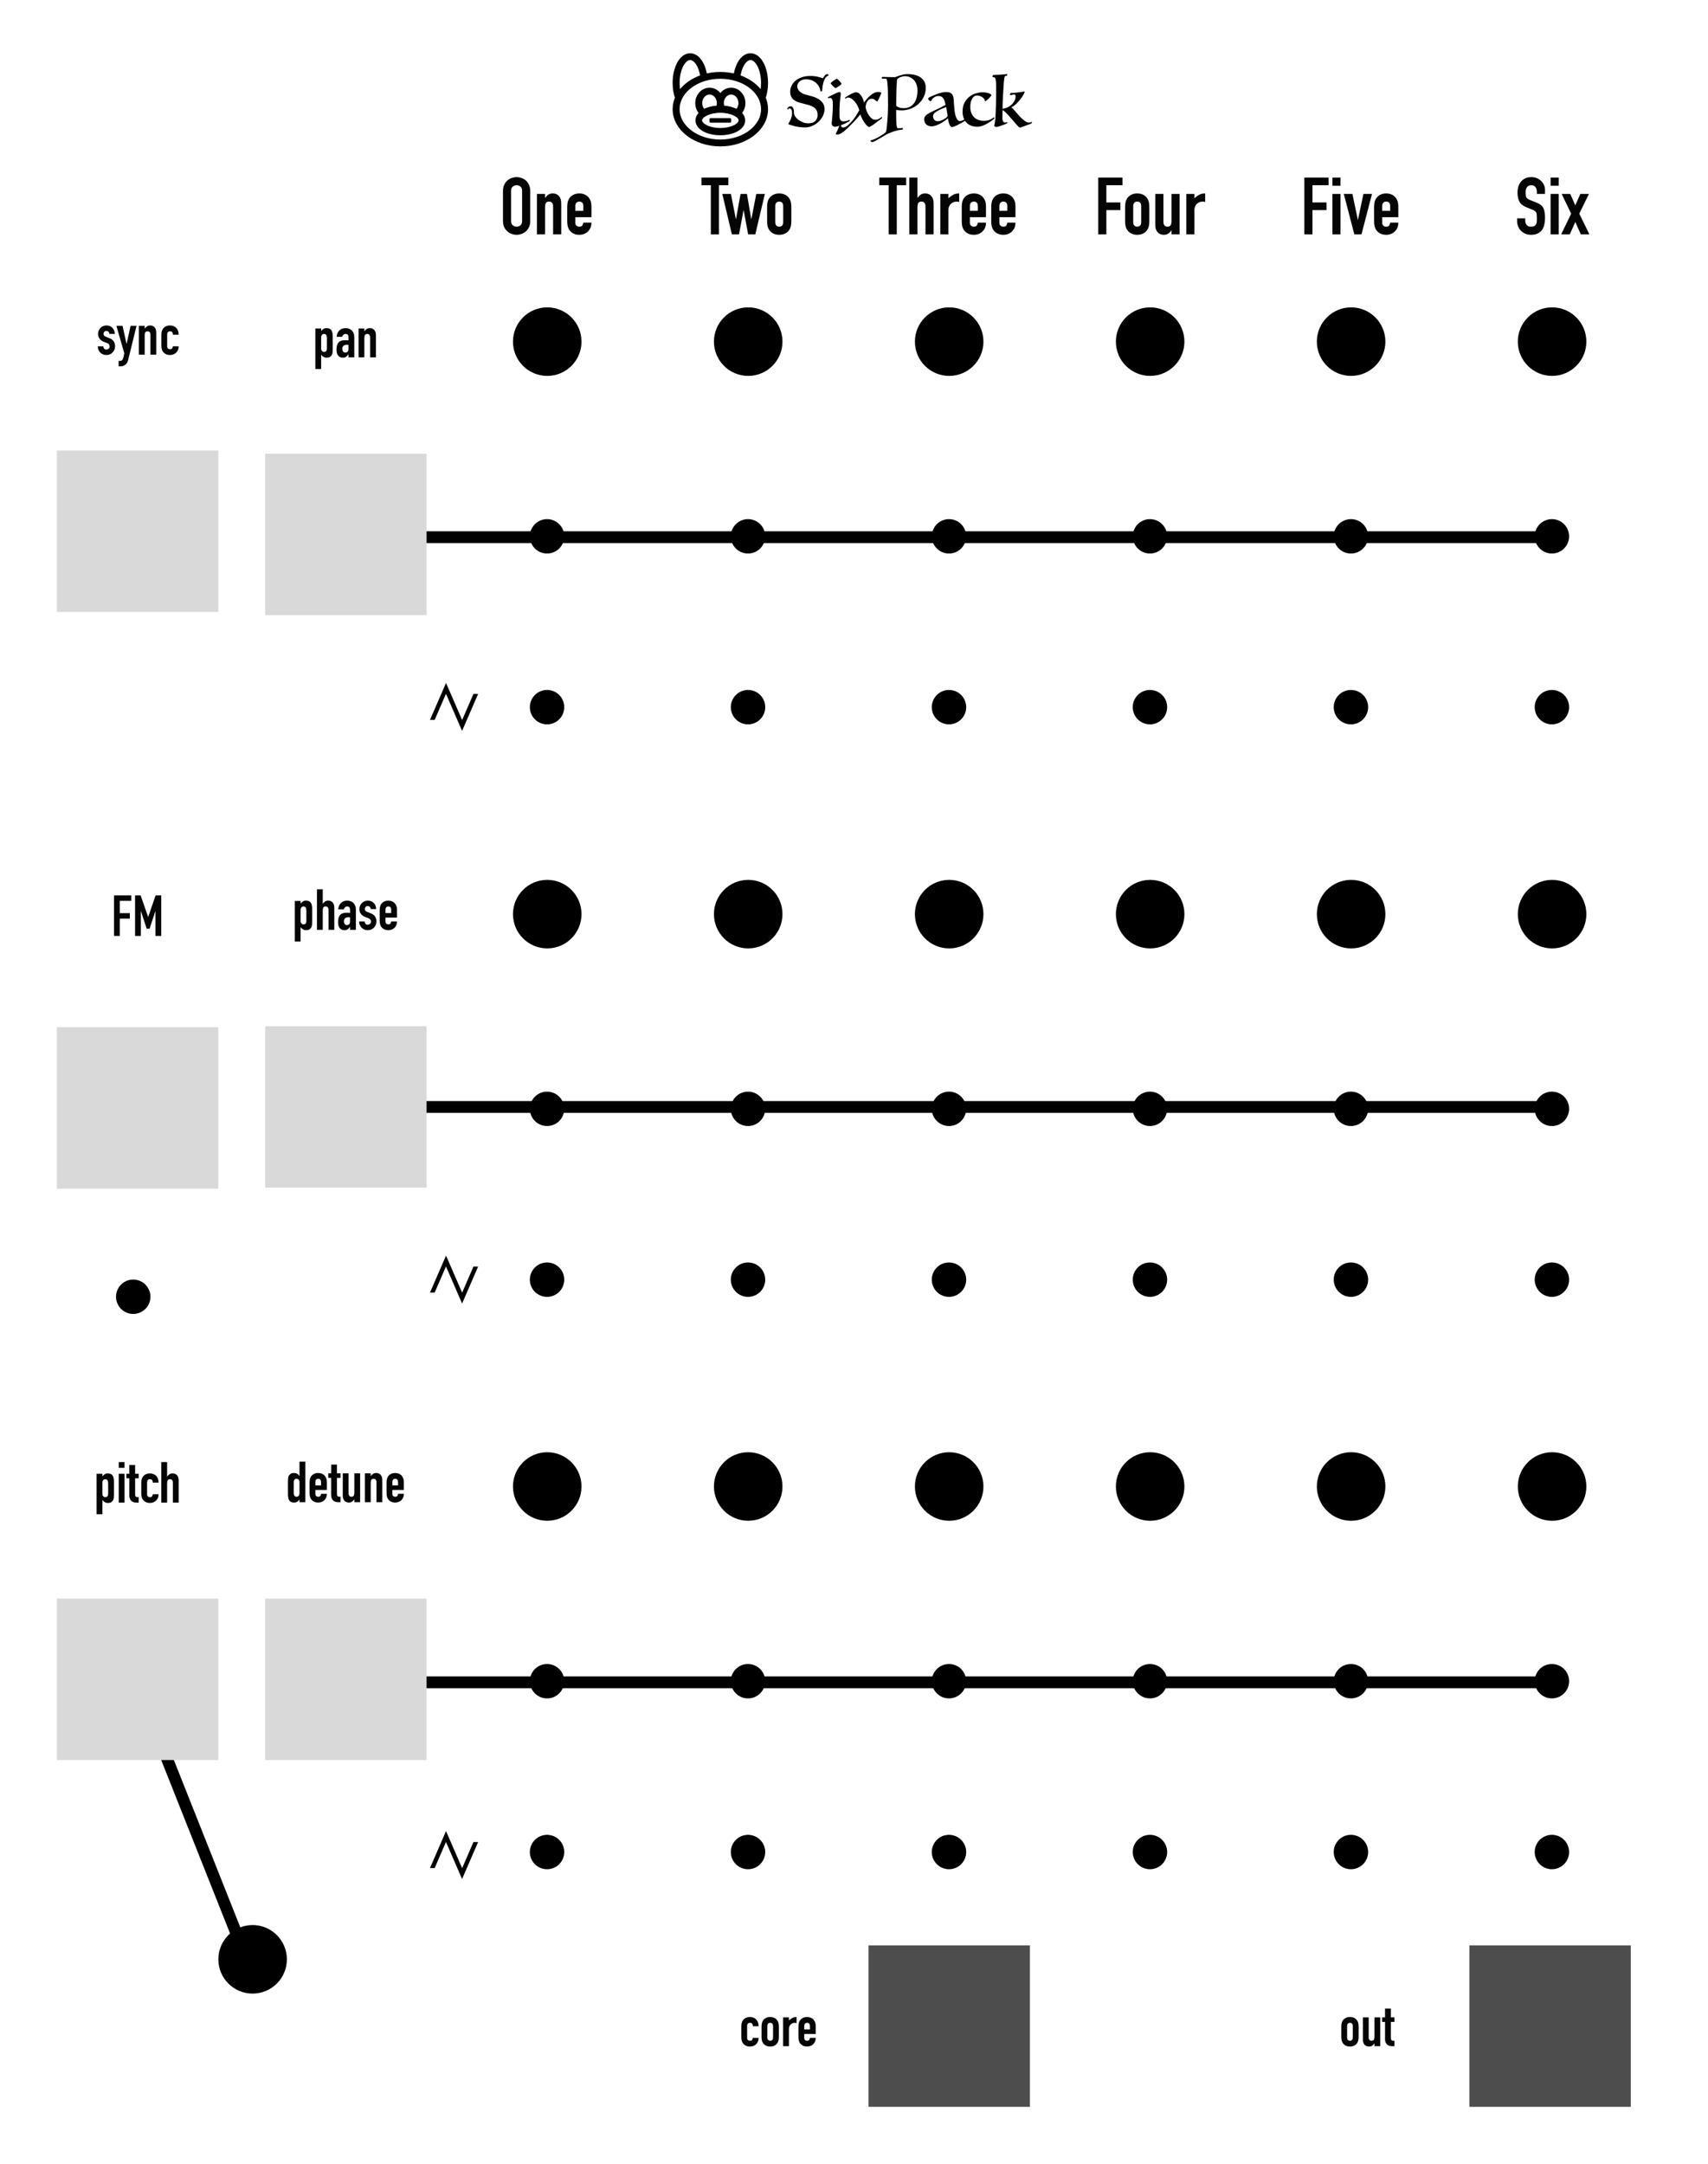 <?xml version="1.0" encoding="UTF-8" standalone="no"?>
<!DOCTYPE svg PUBLIC "-//W3C//DTD SVG 1.1//EN" "http://www.w3.org/Graphics/SVG/1.1/DTD/svg11.dtd">
<svg width="100%" height="100%" viewBox="0 0 300 380" version="1.1" xmlns="http://www.w3.org/2000/svg" xmlns:xlink="http://www.w3.org/1999/xlink" xml:space="preserve" xmlns:serif="http://www.serif.com/" style="fill-rule:evenodd;clip-rule:evenodd;stroke-linecap:round;stroke-linejoin:round;stroke-miterlimit:1.5;">
    <g transform="matrix(1,0,0,1,191.433,4.26326e-14)">
        <g id="Out-output-P" serif:id="Out#output$P" transform="matrix(0.175,0,0,0.175,57.214,322.943)">
            <rect x="53.94" y="106.916" width="161.978" height="161.978" style="fill:rgb(77,77,77);"/>
        </g>
        <g transform="matrix(1,0,0,1,-45.368,241.05)">
            <g transform="matrix(10,0,0,10,89.198,118.306)">
                <path d="M0.033,-0.337C0.033,-0.358 0.034,-0.377 0.037,-0.394C0.04,-0.411 0.045,-0.427 0.052,-0.44C0.064,-0.462 0.081,-0.48 0.104,-0.493C0.126,-0.506 0.153,-0.513 0.185,-0.513C0.217,-0.513 0.244,-0.506 0.267,-0.493C0.289,-0.48 0.306,-0.462 0.318,-0.44C0.325,-0.427 0.33,-0.411 0.333,-0.394C0.336,-0.377 0.337,-0.358 0.337,-0.337L0.337,-0.17C0.337,-0.149 0.336,-0.13 0.333,-0.113C0.33,-0.096 0.325,-0.08 0.318,-0.067C0.306,-0.045 0.289,-0.027 0.267,-0.014C0.244,-0.001 0.217,0.006 0.185,0.006C0.153,0.006 0.126,-0.001 0.104,-0.014C0.081,-0.027 0.064,-0.045 0.052,-0.067C0.045,-0.08 0.04,-0.096 0.037,-0.113C0.034,-0.13 0.033,-0.149 0.033,-0.17L0.033,-0.337ZM0.135,-0.154C0.135,-0.135 0.139,-0.12 0.149,-0.111C0.158,-0.101 0.17,-0.096 0.185,-0.096C0.2,-0.096 0.213,-0.101 0.222,-0.111C0.231,-0.12 0.235,-0.135 0.235,-0.154L0.235,-0.353C0.235,-0.372 0.231,-0.387 0.222,-0.397C0.213,-0.406 0.2,-0.411 0.185,-0.411C0.17,-0.411 0.158,-0.406 0.149,-0.397C0.139,-0.387 0.135,-0.372 0.135,-0.353L0.135,-0.154Z" style="fill:rgb(5,5,5);fill-rule:nonzero;"/>
            </g>
            <g transform="matrix(10,0,0,10,92.898,118.306)">
                <path d="M0.347,-0.507L0.347,-0L0.245,-0L0.245,-0.049L0.243,-0.049C0.232,-0.033 0.22,-0.02 0.205,-0.01C0.19,0.001 0.17,0.006 0.147,0.006C0.134,0.006 0.122,0.004 0.109,-0.001C0.096,-0.005 0.085,-0.012 0.075,-0.022C0.065,-0.032 0.057,-0.045 0.051,-0.061C0.045,-0.076 0.042,-0.095 0.042,-0.118L0.042,-0.507L0.144,-0.507L0.144,-0.156C0.144,-0.137 0.148,-0.123 0.157,-0.112C0.166,-0.101 0.178,-0.096 0.194,-0.096C0.213,-0.096 0.227,-0.102 0.234,-0.114C0.241,-0.126 0.245,-0.143 0.245,-0.166L0.245,-0.507L0.347,-0.507Z" style="fill:rgb(5,5,5);fill-rule:nonzero;"/>
            </g>
            <g transform="matrix(10,0,0,10,96.788,118.306)">
                <path d="M0.042,-0.507L0.042,-0.661L0.144,-0.661L0.144,-0.507L0.207,-0.507L0.207,-0.427L0.144,-0.427L0.144,-0.146C0.144,-0.134 0.145,-0.125 0.148,-0.118C0.15,-0.111 0.154,-0.106 0.159,-0.103C0.164,-0.1 0.171,-0.098 0.179,-0.097C0.186,-0.096 0.196,-0.096 0.207,-0.096L0.207,-0L0.165,-0C0.142,-0 0.122,-0.004 0.107,-0.011C0.091,-0.018 0.078,-0.028 0.069,-0.039C0.06,-0.05 0.053,-0.063 0.049,-0.078C0.044,-0.092 0.042,-0.106 0.042,-0.119L0.042,-0.427L-0.009,-0.427L-0.009,-0.507L0.042,-0.507Z" style="fill:rgb(5,5,5);fill-rule:nonzero;"/>
            </g>
        </g>
    </g>
    <g transform="matrix(1,0,0,1,85.9,4.26326e-14)">
        <g id="One-output" serif:id="One#output" transform="matrix(0.175,0,0,0.175,57.214,322.943)">
            <rect x="53.94" y="106.916" width="161.978" height="161.978" style="fill:rgb(77,77,77);"/>
        </g>
        <g transform="matrix(1,0,0,1,-45.368,241.05)">
            <g transform="matrix(10,0,0,10,89.198,118.306)">
                <path d="M0.15,-0.146C0.15,-0.13 0.155,-0.118 0.164,-0.109C0.172,-0.1 0.185,-0.096 0.2,-0.096C0.219,-0.096 0.232,-0.102 0.239,-0.113C0.245,-0.124 0.249,-0.136 0.25,-0.147L0.352,-0.147C0.352,-0.102 0.338,-0.066 0.311,-0.039C0.298,-0.025 0.282,-0.014 0.263,-0.006C0.244,0.002 0.223,0.006 0.2,0.006C0.168,0.006 0.141,-0.001 0.119,-0.014C0.096,-0.027 0.079,-0.045 0.067,-0.067C0.06,-0.08 0.055,-0.096 0.052,-0.113C0.049,-0.13 0.048,-0.149 0.048,-0.17L0.048,-0.337C0.048,-0.358 0.049,-0.377 0.052,-0.394C0.055,-0.411 0.06,-0.427 0.067,-0.44C0.079,-0.462 0.096,-0.48 0.119,-0.493C0.141,-0.506 0.168,-0.513 0.2,-0.513C0.223,-0.513 0.245,-0.509 0.264,-0.501C0.282,-0.493 0.299,-0.482 0.312,-0.468C0.339,-0.438 0.352,-0.399 0.352,-0.351L0.25,-0.351C0.25,-0.372 0.246,-0.387 0.237,-0.397C0.228,-0.406 0.215,-0.411 0.2,-0.411C0.185,-0.411 0.172,-0.406 0.164,-0.397C0.155,-0.387 0.15,-0.372 0.15,-0.353L0.15,-0.146Z" style="fill:rgb(5,5,5);fill-rule:nonzero;"/>
            </g>
            <g transform="matrix(10,0,0,10,92.898,118.306)">
                <path d="M0.033,-0.337C0.033,-0.358 0.034,-0.377 0.037,-0.394C0.04,-0.411 0.045,-0.427 0.052,-0.44C0.064,-0.462 0.081,-0.48 0.104,-0.493C0.126,-0.506 0.153,-0.513 0.185,-0.513C0.217,-0.513 0.244,-0.506 0.267,-0.493C0.289,-0.48 0.306,-0.462 0.318,-0.44C0.325,-0.427 0.33,-0.411 0.333,-0.394C0.336,-0.377 0.337,-0.358 0.337,-0.337L0.337,-0.17C0.337,-0.149 0.336,-0.13 0.333,-0.113C0.33,-0.096 0.325,-0.08 0.318,-0.067C0.306,-0.045 0.289,-0.027 0.267,-0.014C0.244,-0.001 0.217,0.006 0.185,0.006C0.153,0.006 0.126,-0.001 0.104,-0.014C0.081,-0.027 0.064,-0.045 0.052,-0.067C0.045,-0.08 0.04,-0.096 0.037,-0.113C0.034,-0.13 0.033,-0.149 0.033,-0.17L0.033,-0.337ZM0.135,-0.154C0.135,-0.135 0.139,-0.12 0.149,-0.111C0.158,-0.101 0.17,-0.096 0.185,-0.096C0.2,-0.096 0.213,-0.101 0.222,-0.111C0.231,-0.12 0.235,-0.135 0.235,-0.154L0.235,-0.353C0.235,-0.372 0.231,-0.387 0.222,-0.397C0.213,-0.406 0.2,-0.411 0.185,-0.411C0.17,-0.411 0.158,-0.406 0.149,-0.397C0.139,-0.387 0.135,-0.372 0.135,-0.353L0.135,-0.154Z" style="fill:rgb(5,5,5);fill-rule:nonzero;"/>
            </g>
            <g transform="matrix(10,0,0,10,96.598,118.306)">
                <path d="M0.042,-0L0.042,-0.507L0.144,-0.507L0.144,-0.453C0.165,-0.472 0.185,-0.486 0.205,-0.497C0.225,-0.508 0.25,-0.513 0.279,-0.513L0.279,-0.405C0.269,-0.409 0.259,-0.411 0.248,-0.411C0.237,-0.411 0.226,-0.409 0.214,-0.406C0.201,-0.402 0.19,-0.396 0.18,-0.387C0.169,-0.378 0.161,-0.367 0.154,-0.353C0.147,-0.339 0.144,-0.322 0.144,-0.301L0.144,-0L0.042,-0Z" style="fill:rgb(5,5,5);fill-rule:nonzero;"/>
            </g>
            <g transform="matrix(10,0,0,10,99.378,118.306)">
                <path d="M0.337,-0.215L0.135,-0.215L0.135,-0.146C0.135,-0.13 0.139,-0.118 0.149,-0.109C0.158,-0.1 0.17,-0.096 0.185,-0.096C0.204,-0.096 0.217,-0.102 0.224,-0.113C0.23,-0.124 0.234,-0.136 0.235,-0.147L0.337,-0.147C0.337,-0.102 0.323,-0.066 0.296,-0.039C0.283,-0.025 0.267,-0.014 0.248,-0.006C0.229,0.002 0.208,0.006 0.185,0.006C0.153,0.006 0.126,-0.001 0.104,-0.014C0.081,-0.027 0.064,-0.045 0.052,-0.067C0.045,-0.08 0.04,-0.096 0.037,-0.113C0.034,-0.13 0.033,-0.149 0.033,-0.17L0.033,-0.337C0.033,-0.358 0.034,-0.377 0.037,-0.394C0.04,-0.411 0.045,-0.427 0.052,-0.44C0.064,-0.462 0.081,-0.48 0.104,-0.493C0.126,-0.506 0.153,-0.513 0.185,-0.513C0.208,-0.513 0.23,-0.509 0.249,-0.501C0.268,-0.493 0.284,-0.482 0.297,-0.468C0.324,-0.438 0.337,-0.4 0.337,-0.355L0.337,-0.215ZM0.135,-0.295L0.235,-0.295L0.235,-0.353C0.235,-0.372 0.231,-0.387 0.222,-0.397C0.213,-0.406 0.2,-0.411 0.185,-0.411C0.17,-0.411 0.158,-0.406 0.149,-0.397C0.139,-0.387 0.135,-0.372 0.135,-0.353L0.135,-0.295Z" style="fill:rgb(5,5,5);fill-rule:nonzero;"/>
            </g>
        </g>
    </g>
    <g>
        <g transform="matrix(1,0,0,1,-4.683,108.784)">
            <g transform="matrix(0.929,-0.369,0.369,0.929,-103.882,-78.553)">
                <rect x="24.278" y="298.345" width="2.069" height="51.737"/>
            </g>
            <g id="Offset-knob-4" serif:id="Offset#knob$4" transform="matrix(0.759,0,0,0.759,6.806,1.15)">
                <circle cx="55.661" cy="308.513" r="7.929"/>
            </g>
            <g id="Pitch-input" serif:id="Pitch#input" transform="matrix(0.175,0,0,0.175,5.244,153.254)">
                <rect x="53.94" y="106.916" width="161.978" height="161.978" style="fill:rgb(217,217,217);"/>
            </g>
            <g transform="matrix(1,0,0,1,-67.971,36.798)">
                <g transform="matrix(10,0,0,10,89.198,118.306)">
                    <path d="M0.042,0.205L0.042,-0.507L0.144,-0.507L0.144,-0.461C0.157,-0.476 0.17,-0.488 0.183,-0.498C0.196,-0.508 0.216,-0.513 0.241,-0.513C0.283,-0.513 0.313,-0.497 0.33,-0.465C0.336,-0.454 0.34,-0.44 0.343,-0.423C0.346,-0.406 0.347,-0.384 0.347,-0.356L0.347,-0.163C0.347,-0.126 0.346,-0.099 0.344,-0.082C0.34,-0.049 0.325,-0.024 0.298,-0.007C0.285,0.002 0.265,0.006 0.24,0.006C0.22,0.006 0.202,0.002 0.187,-0.008C0.171,-0.017 0.157,-0.029 0.146,-0.046L0.144,-0.046L0.144,0.205L0.042,0.205ZM0.245,-0.342C0.245,-0.363 0.241,-0.379 0.233,-0.392C0.225,-0.405 0.212,-0.411 0.195,-0.411C0.18,-0.411 0.167,-0.405 0.158,-0.394C0.149,-0.382 0.144,-0.367 0.144,-0.348L0.144,-0.151C0.144,-0.135 0.149,-0.122 0.159,-0.112C0.168,-0.101 0.18,-0.096 0.195,-0.096C0.214,-0.096 0.228,-0.102 0.235,-0.114C0.242,-0.126 0.245,-0.14 0.245,-0.156L0.245,-0.342Z" style="fill:rgb(5,5,5);fill-rule:nonzero;"/>
                </g>
                <g transform="matrix(10,0,0,10,93.088,118.306)">
                    <path d="M0.042,-0L0.042,-0.507L0.144,-0.507L0.144,-0L0.042,-0ZM0.042,-0.61L0.042,-0.712L0.144,-0.712L0.144,-0.61L0.042,-0.61Z" style="fill:rgb(5,5,5);fill-rule:nonzero;"/>
                </g>
                <g transform="matrix(10,0,0,10,94.948,118.306)">
                    <path d="M0.042,-0.507L0.042,-0.661L0.144,-0.661L0.144,-0.507L0.207,-0.507L0.207,-0.427L0.144,-0.427L0.144,-0.146C0.144,-0.134 0.145,-0.125 0.148,-0.118C0.15,-0.111 0.154,-0.106 0.159,-0.103C0.164,-0.1 0.171,-0.098 0.179,-0.097C0.186,-0.096 0.196,-0.096 0.207,-0.096L0.207,-0L0.165,-0C0.142,-0 0.122,-0.004 0.107,-0.011C0.091,-0.018 0.078,-0.028 0.069,-0.039C0.06,-0.05 0.053,-0.063 0.049,-0.078C0.044,-0.092 0.042,-0.106 0.042,-0.119L0.042,-0.427L-0.009,-0.427L-0.009,-0.507L0.042,-0.507Z" style="fill:rgb(5,5,5);fill-rule:nonzero;"/>
                </g>
                <g transform="matrix(10,0,0,10,96.988,118.306)">
                    <path d="M0.15,-0.146C0.15,-0.13 0.155,-0.118 0.164,-0.109C0.172,-0.1 0.185,-0.096 0.2,-0.096C0.219,-0.096 0.232,-0.102 0.239,-0.113C0.245,-0.124 0.249,-0.136 0.25,-0.147L0.352,-0.147C0.352,-0.102 0.338,-0.066 0.311,-0.039C0.298,-0.025 0.282,-0.014 0.263,-0.006C0.244,0.002 0.223,0.006 0.2,0.006C0.168,0.006 0.141,-0.001 0.119,-0.014C0.096,-0.027 0.079,-0.045 0.067,-0.067C0.06,-0.08 0.055,-0.096 0.052,-0.113C0.049,-0.13 0.048,-0.149 0.048,-0.17L0.048,-0.337C0.048,-0.358 0.049,-0.377 0.052,-0.394C0.055,-0.411 0.06,-0.427 0.067,-0.44C0.079,-0.462 0.096,-0.48 0.119,-0.493C0.141,-0.506 0.168,-0.513 0.2,-0.513C0.223,-0.513 0.245,-0.509 0.264,-0.501C0.282,-0.493 0.299,-0.482 0.312,-0.468C0.339,-0.438 0.352,-0.399 0.352,-0.351L0.25,-0.351C0.25,-0.372 0.246,-0.387 0.237,-0.397C0.228,-0.406 0.215,-0.411 0.2,-0.411C0.185,-0.411 0.172,-0.406 0.164,-0.397C0.155,-0.387 0.15,-0.372 0.15,-0.353L0.15,-0.146Z" style="fill:rgb(5,5,5);fill-rule:nonzero;"/>
                </g>
                <g transform="matrix(10,0,0,10,100.568,118.306)">
                    <path d="M0.042,-0L0.042,-0.712L0.144,-0.712L0.144,-0.458L0.146,-0.458C0.157,-0.474 0.169,-0.487 0.185,-0.498C0.2,-0.508 0.219,-0.513 0.242,-0.513C0.255,-0.513 0.267,-0.511 0.28,-0.507C0.293,-0.502 0.304,-0.495 0.314,-0.485C0.324,-0.475 0.332,-0.462 0.338,-0.447C0.344,-0.431 0.347,-0.412 0.347,-0.389L0.347,-0L0.245,-0L0.245,-0.351C0.245,-0.37 0.241,-0.384 0.232,-0.395C0.223,-0.406 0.211,-0.411 0.195,-0.411C0.176,-0.411 0.162,-0.405 0.155,-0.393C0.148,-0.381 0.144,-0.364 0.144,-0.341L0.144,-0L0.042,-0Z" style="fill:rgb(5,5,5);fill-rule:nonzero;"/>
                </g>
            </g>
        </g>
        <g transform="matrix(1,0,0,1,-8.597,-48.863)">
            <g id="FMAttenuate-knob-2" serif:id="FMAttenuate#knob$2" transform="matrix(0.381,0,0,0.381,10.792,159.054)">
                <circle cx="55.661" cy="308.513" r="7.929"/>
            </g>
            <g id="FM-input" serif:id="FM#input" transform="matrix(0.175,0,0,0.175,9.157,210.558)">
                <rect x="53.94" y="106.916" width="161.978" height="161.978" style="fill:rgb(217,217,217);"/>
            </g>
            <g transform="matrix(1,0,0,1,-61.058,94.924)">
                <g transform="matrix(10,0,0,10,89.198,118.306)">
                    <path d="M0.048,-0L0.048,-0.712L0.352,-0.712L0.352,-0.616L0.15,-0.616L0.15,-0.4L0.326,-0.4L0.326,-0.304L0.15,-0.304L0.15,-0L0.048,-0Z" style="fill:rgb(5,5,5);fill-rule:nonzero;"/>
                </g>
                <g transform="matrix(10,0,0,10,92.898,118.306)">
                    <path d="M0.048,-0L0.048,-0.712L0.146,-0.712L0.277,-0.335L0.279,-0.335L0.409,-0.712L0.508,-0.712L0.508,-0L0.406,-0L0.406,-0.433L0.404,-0.433L0.303,-0.127L0.252,-0.127L0.152,-0.433L0.15,-0.433L0.15,-0L0.048,-0Z" style="fill:rgb(5,5,5);fill-rule:nonzero;"/>
                </g>
            </g>
        </g>
        <g transform="matrix(1,0,0,1,-8.397,-145.295)">
            <g id="Sync-input" serif:id="Sync#input" transform="matrix(0.175,0,0,0.175,8.957,205.701)">
                <rect x="53.94" y="106.916" width="161.978" height="161.978" style="fill:rgb(217,217,217);"/>
            </g>
            <g transform="matrix(1,0,0,1,-63.868,89.277)">
                <g transform="matrix(10,0,0,10,89.198,118.306)">
                    <path d="M0.227,-0.365C0.226,-0.382 0.221,-0.395 0.211,-0.404C0.2,-0.413 0.188,-0.417 0.175,-0.417C0.159,-0.417 0.147,-0.412 0.138,-0.402C0.129,-0.391 0.125,-0.379 0.125,-0.366C0.125,-0.357 0.127,-0.347 0.132,-0.339C0.137,-0.33 0.149,-0.321 0.168,-0.314L0.228,-0.29C0.266,-0.275 0.292,-0.255 0.307,-0.23C0.321,-0.205 0.328,-0.177 0.328,-0.147C0.328,-0.126 0.324,-0.106 0.317,-0.088C0.309,-0.069 0.298,-0.053 0.285,-0.039C0.272,-0.025 0.256,-0.014 0.237,-0.006C0.218,0.002 0.198,0.006 0.176,0.006C0.135,0.006 0.1,-0.007 0.072,-0.033C0.058,-0.046 0.047,-0.062 0.038,-0.081C0.029,-0.099 0.025,-0.122 0.024,-0.147L0.12,-0.147C0.122,-0.133 0.127,-0.12 0.135,-0.108C0.142,-0.096 0.156,-0.09 0.175,-0.09C0.19,-0.09 0.203,-0.095 0.215,-0.105C0.226,-0.114 0.232,-0.128 0.232,-0.145C0.232,-0.159 0.228,-0.171 0.221,-0.181C0.214,-0.191 0.2,-0.2 0.181,-0.207L0.132,-0.225C0.1,-0.237 0.075,-0.255 0.057,-0.279C0.038,-0.302 0.029,-0.331 0.029,-0.365C0.029,-0.386 0.033,-0.406 0.041,-0.425C0.049,-0.443 0.06,-0.459 0.074,-0.472C0.087,-0.485 0.103,-0.496 0.121,-0.503C0.139,-0.51 0.158,-0.513 0.179,-0.513C0.2,-0.513 0.219,-0.509 0.237,-0.502C0.254,-0.495 0.269,-0.484 0.282,-0.471C0.295,-0.458 0.305,-0.442 0.312,-0.424C0.319,-0.405 0.323,-0.386 0.323,-0.365L0.227,-0.365Z" style="fill:rgb(5,5,5);fill-rule:nonzero;"/>
                </g>
                <g transform="matrix(10,0,0,10,92.718,118.306)">
                    <path d="M-0.001,-0.507L0.107,-0.507L0.177,-0.191L0.179,-0.191L0.248,-0.507L0.353,-0.507L0.207,0.088C0.202,0.111 0.194,0.129 0.185,0.144C0.175,0.159 0.164,0.171 0.151,0.18C0.138,0.189 0.125,0.196 0.111,0.2C0.096,0.203 0.081,0.205 0.066,0.205L0.038,0.205L0.038,0.109L0.061,0.109C0.071,0.109 0.08,0.108 0.087,0.105C0.094,0.102 0.101,0.096 0.107,0.087C0.112,0.078 0.117,0.065 0.122,0.048C0.127,0.031 0.132,0.007 0.138,-0.023L-0.001,-0.507Z" style="fill:rgb(5,5,5);fill-rule:nonzero;"/>
                </g>
                <g transform="matrix(10,0,0,10,96.238,118.306)">
                    <path d="M0.042,-0L0.042,-0.507L0.144,-0.507L0.144,-0.458L0.146,-0.458C0.157,-0.474 0.169,-0.487 0.185,-0.498C0.2,-0.508 0.219,-0.513 0.242,-0.513C0.255,-0.513 0.267,-0.511 0.28,-0.507C0.293,-0.502 0.304,-0.495 0.314,-0.485C0.324,-0.475 0.332,-0.462 0.338,-0.447C0.344,-0.431 0.347,-0.412 0.347,-0.389L0.347,-0L0.245,-0L0.245,-0.351C0.245,-0.37 0.241,-0.384 0.232,-0.395C0.223,-0.406 0.211,-0.411 0.195,-0.411C0.176,-0.411 0.162,-0.405 0.155,-0.393C0.148,-0.381 0.144,-0.364 0.144,-0.341L0.144,-0L0.042,-0Z" style="fill:rgb(5,5,5);fill-rule:nonzero;"/>
                </g>
                <g transform="matrix(10,0,0,10,100.128,118.306)">
                    <path d="M0.15,-0.146C0.15,-0.13 0.155,-0.118 0.164,-0.109C0.172,-0.1 0.185,-0.096 0.2,-0.096C0.219,-0.096 0.232,-0.102 0.239,-0.113C0.245,-0.124 0.249,-0.136 0.25,-0.147L0.352,-0.147C0.352,-0.102 0.338,-0.066 0.311,-0.039C0.298,-0.025 0.282,-0.014 0.263,-0.006C0.244,0.002 0.223,0.006 0.2,0.006C0.168,0.006 0.141,-0.001 0.119,-0.014C0.096,-0.027 0.079,-0.045 0.067,-0.067C0.06,-0.08 0.055,-0.096 0.052,-0.113C0.049,-0.13 0.048,-0.149 0.048,-0.17L0.048,-0.337C0.048,-0.358 0.049,-0.377 0.052,-0.394C0.055,-0.411 0.06,-0.427 0.067,-0.44C0.079,-0.462 0.096,-0.48 0.119,-0.493C0.141,-0.506 0.168,-0.513 0.2,-0.513C0.223,-0.513 0.245,-0.509 0.264,-0.501C0.282,-0.493 0.299,-0.482 0.312,-0.468C0.339,-0.438 0.352,-0.399 0.352,-0.351L0.25,-0.351C0.25,-0.372 0.246,-0.387 0.237,-0.397C0.228,-0.406 0.215,-0.411 0.2,-0.411C0.185,-0.411 0.172,-0.406 0.164,-0.397C0.155,-0.387 0.15,-0.372 0.15,-0.353L0.15,-0.146Z" style="fill:rgb(5,5,5);fill-rule:nonzero;"/>
                </g>
            </g>
        </g>
    </g>
    <g transform="matrix(1,0,0,1,36.581,-7.492)">
        <g id="Detune" transform="matrix(1,0,0,1,64.717,211.555)">
            <g transform="matrix(0.473,0,0,0.473,-50.511,59.782)">
                <path d="M58.29,126.117L58.257,126.041L54.033,135.779L52.297,135.779L58.257,122.041L64.217,135.779L64.183,135.779L64.217,135.856L68.441,126.117L70.176,126.117L64.217,139.856L58.257,126.117L58.29,126.117Z"/>
            </g>
            <g transform="matrix(-1.65551e-16,-1,4.085,3.61179e-16,-1259.39,116.696)">
                <rect x="24.278" y="298.345" width="2.069" height="51.737"/>
            </g>
            <g id="Modulate-input-P" serif:id="Modulate#input$P" transform="matrix(0.175,0,0,0.175,-64.157,57.975)">
                <rect x="53.94" y="106.916" width="161.978" height="161.978" style="fill:rgb(217,217,217);"/>
            </g>
            <g transform="matrix(1,0,0,1,-137.417,-58.553)">
                <g transform="matrix(10,0,0,10,86.273,118.306)">
                    <path d="M0.144,-0.165C0.144,-0.144 0.148,-0.128 0.156,-0.115C0.164,-0.102 0.177,-0.096 0.194,-0.096C0.209,-0.096 0.222,-0.102 0.231,-0.114C0.24,-0.125 0.245,-0.14 0.245,-0.159L0.245,-0.356C0.245,-0.372 0.24,-0.385 0.231,-0.396C0.221,-0.406 0.209,-0.411 0.194,-0.411C0.175,-0.411 0.162,-0.405 0.155,-0.393C0.148,-0.381 0.144,-0.367 0.144,-0.351L0.144,-0.165ZM0.245,-0L0.245,-0.046C0.238,-0.039 0.232,-0.032 0.226,-0.026C0.22,-0.019 0.213,-0.014 0.206,-0.009C0.199,-0.004 0.19,-0.001 0.181,0.002C0.172,0.005 0.161,0.006 0.148,0.006C0.105,0.006 0.076,-0.01 0.059,-0.042C0.053,-0.053 0.049,-0.067 0.046,-0.084C0.043,-0.101 0.042,-0.123 0.042,-0.151L0.042,-0.344C0.042,-0.381 0.043,-0.408 0.045,-0.425C0.049,-0.458 0.065,-0.483 0.092,-0.5C0.105,-0.509 0.124,-0.513 0.149,-0.513C0.169,-0.513 0.187,-0.509 0.203,-0.5C0.218,-0.491 0.232,-0.478 0.243,-0.461L0.245,-0.461L0.245,-0.712L0.347,-0.712L0.347,-0L0.245,-0Z" style="fill:rgb(5,5,5);fill-rule:nonzero;"/>
                </g>
                <g transform="matrix(10,0,0,10,90.163,118.306)">
                    <path d="M0.337,-0.215L0.135,-0.215L0.135,-0.146C0.135,-0.13 0.139,-0.118 0.149,-0.109C0.158,-0.1 0.17,-0.096 0.185,-0.096C0.204,-0.096 0.217,-0.102 0.224,-0.113C0.23,-0.124 0.234,-0.136 0.235,-0.147L0.337,-0.147C0.337,-0.102 0.323,-0.066 0.296,-0.039C0.283,-0.025 0.267,-0.014 0.248,-0.006C0.229,0.002 0.208,0.006 0.185,0.006C0.153,0.006 0.126,-0.001 0.104,-0.014C0.081,-0.027 0.064,-0.045 0.052,-0.067C0.045,-0.08 0.04,-0.096 0.037,-0.113C0.034,-0.13 0.033,-0.149 0.033,-0.17L0.033,-0.337C0.033,-0.358 0.034,-0.377 0.037,-0.394C0.04,-0.411 0.045,-0.427 0.052,-0.44C0.064,-0.462 0.081,-0.48 0.104,-0.493C0.126,-0.506 0.153,-0.513 0.185,-0.513C0.208,-0.513 0.23,-0.509 0.249,-0.501C0.268,-0.493 0.284,-0.482 0.297,-0.468C0.324,-0.438 0.337,-0.4 0.337,-0.355L0.337,-0.215ZM0.135,-0.295L0.235,-0.295L0.235,-0.353C0.235,-0.372 0.231,-0.387 0.222,-0.397C0.213,-0.406 0.2,-0.411 0.185,-0.411C0.17,-0.411 0.158,-0.406 0.149,-0.397C0.139,-0.387 0.135,-0.372 0.135,-0.353L0.135,-0.295Z" style="fill:rgb(5,5,5);fill-rule:nonzero;"/>
                </g>
                <g transform="matrix(10,0,0,10,93.863,118.306)">
                    <path d="M0.042,-0.507L0.042,-0.661L0.144,-0.661L0.144,-0.507L0.207,-0.507L0.207,-0.427L0.144,-0.427L0.144,-0.146C0.144,-0.134 0.145,-0.125 0.148,-0.118C0.15,-0.111 0.154,-0.106 0.159,-0.103C0.164,-0.1 0.171,-0.098 0.179,-0.097C0.186,-0.096 0.196,-0.096 0.207,-0.096L0.207,-0L0.165,-0C0.142,-0 0.122,-0.004 0.107,-0.011C0.091,-0.018 0.078,-0.028 0.069,-0.039C0.06,-0.05 0.053,-0.063 0.049,-0.078C0.044,-0.092 0.042,-0.106 0.042,-0.119L0.042,-0.427L-0.009,-0.427L-0.009,-0.507L0.042,-0.507Z" style="fill:rgb(5,5,5);fill-rule:nonzero;"/>
                </g>
                <g transform="matrix(10,0,0,10,95.903,118.306)">
                    <path d="M0.347,-0.507L0.347,-0L0.245,-0L0.245,-0.049L0.243,-0.049C0.232,-0.033 0.22,-0.02 0.205,-0.01C0.19,0.001 0.17,0.006 0.147,0.006C0.134,0.006 0.122,0.004 0.109,-0.001C0.096,-0.005 0.085,-0.012 0.075,-0.022C0.065,-0.032 0.057,-0.045 0.051,-0.061C0.045,-0.076 0.042,-0.095 0.042,-0.118L0.042,-0.507L0.144,-0.507L0.144,-0.156C0.144,-0.137 0.148,-0.123 0.157,-0.112C0.166,-0.101 0.178,-0.096 0.194,-0.096C0.213,-0.096 0.227,-0.102 0.234,-0.114C0.241,-0.126 0.245,-0.143 0.245,-0.166L0.245,-0.507L0.347,-0.507Z" style="fill:rgb(5,5,5);fill-rule:nonzero;"/>
                </g>
                <g transform="matrix(10,0,0,10,99.793,118.306)">
                    <path d="M0.042,-0L0.042,-0.507L0.144,-0.507L0.144,-0.458L0.146,-0.458C0.157,-0.474 0.169,-0.487 0.185,-0.498C0.2,-0.508 0.219,-0.513 0.242,-0.513C0.255,-0.513 0.267,-0.511 0.28,-0.507C0.293,-0.502 0.304,-0.495 0.314,-0.485C0.324,-0.475 0.332,-0.462 0.338,-0.447C0.344,-0.431 0.347,-0.412 0.347,-0.389L0.347,-0L0.245,-0L0.245,-0.351C0.245,-0.37 0.241,-0.384 0.232,-0.395C0.223,-0.406 0.211,-0.411 0.195,-0.411C0.176,-0.411 0.162,-0.405 0.155,-0.393C0.148,-0.381 0.144,-0.364 0.144,-0.341L0.144,-0L0.042,-0Z" style="fill:rgb(5,5,5);fill-rule:nonzero;"/>
                </g>
                <g transform="matrix(10,0,0,10,103.683,118.306)">
                    <path d="M0.337,-0.215L0.135,-0.215L0.135,-0.146C0.135,-0.13 0.139,-0.118 0.149,-0.109C0.158,-0.1 0.17,-0.096 0.185,-0.096C0.204,-0.096 0.217,-0.102 0.224,-0.113C0.23,-0.124 0.234,-0.136 0.235,-0.147L0.337,-0.147C0.337,-0.102 0.323,-0.066 0.296,-0.039C0.283,-0.025 0.267,-0.014 0.248,-0.006C0.229,0.002 0.208,0.006 0.185,0.006C0.153,0.006 0.126,-0.001 0.104,-0.014C0.081,-0.027 0.064,-0.045 0.052,-0.067C0.045,-0.08 0.04,-0.096 0.037,-0.113C0.034,-0.13 0.033,-0.149 0.033,-0.17L0.033,-0.337C0.033,-0.358 0.034,-0.377 0.037,-0.394C0.04,-0.411 0.045,-0.427 0.052,-0.44C0.064,-0.462 0.081,-0.48 0.104,-0.493C0.126,-0.506 0.153,-0.513 0.185,-0.513C0.208,-0.513 0.23,-0.509 0.249,-0.501C0.268,-0.493 0.284,-0.482 0.297,-0.468C0.324,-0.438 0.337,-0.4 0.337,-0.355L0.337,-0.215ZM0.135,-0.295L0.235,-0.295L0.235,-0.353C0.235,-0.372 0.231,-0.387 0.222,-0.397C0.213,-0.406 0.2,-0.411 0.185,-0.411C0.17,-0.411 0.158,-0.406 0.149,-0.397C0.139,-0.387 0.135,-0.372 0.135,-0.353L0.135,-0.295Z" style="fill:rgb(5,5,5);fill-rule:nonzero;"/>
                </g>
            </g>
        </g>
        <g id="Phase" transform="matrix(1,0,0,1,64.717,111.037)">
            <g transform="matrix(0.473,0,0,0.473,-50.511,59.233)">
                <path d="M58.29,126.117L58.257,126.041L54.033,135.779L52.297,135.779L58.257,122.041L64.217,135.779L64.183,135.779L64.217,135.856L68.441,126.117L70.176,126.117L64.217,139.856L58.257,126.117L58.29,126.117Z"/>
            </g>
            <g transform="matrix(-1.65551e-16,-1,4.085,3.61179e-16,-1259.39,116.172)">
                <rect x="24.278" y="298.345" width="2.069" height="51.737"/>
            </g>
            <g id="Modulate-input-P1" serif:id="Modulate#input$P" transform="matrix(0.175,0,0,0.175,-64.157,57.975)">
                <rect x="53.94" y="106.916" width="161.978" height="161.978" style="fill:rgb(217,217,217);"/>
            </g>
            <g transform="matrix(1,0,0,1,-137.417,-58.553)">
                <g transform="matrix(10,0,0,10,87.478,118.306)">
                    <path d="M0.042,0.205L0.042,-0.507L0.144,-0.507L0.144,-0.461C0.157,-0.476 0.17,-0.488 0.183,-0.498C0.196,-0.508 0.216,-0.513 0.241,-0.513C0.283,-0.513 0.313,-0.497 0.33,-0.465C0.336,-0.454 0.34,-0.44 0.343,-0.423C0.346,-0.406 0.347,-0.384 0.347,-0.356L0.347,-0.163C0.347,-0.126 0.346,-0.099 0.344,-0.082C0.34,-0.049 0.325,-0.024 0.298,-0.007C0.285,0.002 0.265,0.006 0.24,0.006C0.22,0.006 0.202,0.002 0.187,-0.008C0.171,-0.017 0.157,-0.029 0.146,-0.046L0.144,-0.046L0.144,0.205L0.042,0.205ZM0.245,-0.342C0.245,-0.363 0.241,-0.379 0.233,-0.392C0.225,-0.405 0.212,-0.411 0.195,-0.411C0.18,-0.411 0.167,-0.405 0.158,-0.394C0.149,-0.382 0.144,-0.367 0.144,-0.348L0.144,-0.151C0.144,-0.135 0.149,-0.122 0.159,-0.112C0.168,-0.101 0.18,-0.096 0.195,-0.096C0.214,-0.096 0.228,-0.102 0.235,-0.114C0.242,-0.126 0.245,-0.14 0.245,-0.156L0.245,-0.342Z" style="fill:rgb(5,5,5);fill-rule:nonzero;"/>
                </g>
                <g transform="matrix(10,0,0,10,91.368,118.306)">
                    <path d="M0.042,-0L0.042,-0.712L0.144,-0.712L0.144,-0.458L0.146,-0.458C0.157,-0.474 0.169,-0.487 0.185,-0.498C0.2,-0.508 0.219,-0.513 0.242,-0.513C0.255,-0.513 0.267,-0.511 0.28,-0.507C0.293,-0.502 0.304,-0.495 0.314,-0.485C0.324,-0.475 0.332,-0.462 0.338,-0.447C0.344,-0.431 0.347,-0.412 0.347,-0.389L0.347,-0L0.245,-0L0.245,-0.351C0.245,-0.37 0.241,-0.384 0.232,-0.395C0.223,-0.406 0.211,-0.411 0.195,-0.411C0.176,-0.411 0.162,-0.405 0.155,-0.393C0.148,-0.381 0.144,-0.364 0.144,-0.341L0.144,-0L0.042,-0Z" style="fill:rgb(5,5,5);fill-rule:nonzero;"/>
                </g>
                <g transform="matrix(10,0,0,10,95.258,118.306)">
                    <path d="M0.235,-0L0.235,-0.052L0.233,-0.052C0.22,-0.033 0.206,-0.019 0.193,-0.009C0.179,0.001 0.16,0.006 0.135,0.006C0.123,0.006 0.111,0.004 0.099,0.001C0.086,-0.003 0.074,-0.01 0.063,-0.02C0.052,-0.029 0.043,-0.043 0.036,-0.061C0.029,-0.078 0.025,-0.101 0.025,-0.129C0.025,-0.158 0.027,-0.183 0.032,-0.205C0.037,-0.226 0.045,-0.244 0.058,-0.259C0.07,-0.273 0.086,-0.284 0.107,-0.291C0.128,-0.298 0.154,-0.301 0.186,-0.301L0.197,-0.301C0.201,-0.301 0.205,-0.301 0.208,-0.3C0.211,-0.299 0.215,-0.299 0.22,-0.299C0.225,-0.299 0.23,-0.299 0.235,-0.298L0.235,-0.351C0.235,-0.368 0.231,-0.383 0.224,-0.394C0.217,-0.405 0.203,-0.411 0.184,-0.411C0.171,-0.411 0.159,-0.407 0.148,-0.398C0.136,-0.389 0.129,-0.377 0.126,-0.36L0.027,-0.36C0.03,-0.405 0.045,-0.442 0.073,-0.47C0.086,-0.483 0.102,-0.494 0.121,-0.502C0.14,-0.509 0.161,-0.513 0.184,-0.513C0.205,-0.513 0.225,-0.51 0.244,-0.503C0.263,-0.496 0.279,-0.486 0.293,-0.473C0.306,-0.46 0.317,-0.443 0.325,-0.423C0.333,-0.403 0.337,-0.38 0.337,-0.353L0.337,-0L0.235,-0ZM0.235,-0.218C0.224,-0.22 0.214,-0.221 0.207,-0.221C0.185,-0.221 0.166,-0.216 0.151,-0.206C0.135,-0.195 0.127,-0.176 0.127,-0.149C0.127,-0.13 0.132,-0.114 0.141,-0.102C0.15,-0.09 0.163,-0.084 0.18,-0.084C0.197,-0.084 0.211,-0.09 0.221,-0.101C0.23,-0.112 0.235,-0.128 0.235,-0.149L0.235,-0.218Z" style="fill:rgb(5,5,5);fill-rule:nonzero;"/>
                </g>
                <g transform="matrix(10,0,0,10,98.958,118.306)">
                    <path d="M0.227,-0.365C0.226,-0.382 0.221,-0.395 0.211,-0.404C0.2,-0.413 0.188,-0.417 0.175,-0.417C0.159,-0.417 0.147,-0.412 0.138,-0.402C0.129,-0.391 0.125,-0.379 0.125,-0.366C0.125,-0.357 0.127,-0.347 0.132,-0.339C0.137,-0.33 0.149,-0.321 0.168,-0.314L0.228,-0.29C0.266,-0.275 0.292,-0.255 0.307,-0.23C0.321,-0.205 0.328,-0.177 0.328,-0.147C0.328,-0.126 0.324,-0.106 0.317,-0.088C0.309,-0.069 0.298,-0.053 0.285,-0.039C0.272,-0.025 0.256,-0.014 0.237,-0.006C0.218,0.002 0.198,0.006 0.176,0.006C0.135,0.006 0.1,-0.007 0.072,-0.033C0.058,-0.046 0.047,-0.062 0.038,-0.081C0.029,-0.099 0.025,-0.122 0.024,-0.147L0.12,-0.147C0.122,-0.133 0.127,-0.12 0.135,-0.108C0.142,-0.096 0.156,-0.09 0.175,-0.09C0.19,-0.09 0.203,-0.095 0.215,-0.105C0.226,-0.114 0.232,-0.128 0.232,-0.145C0.232,-0.159 0.228,-0.171 0.221,-0.181C0.214,-0.191 0.2,-0.2 0.181,-0.207L0.132,-0.225C0.1,-0.237 0.075,-0.255 0.057,-0.279C0.038,-0.302 0.029,-0.331 0.029,-0.365C0.029,-0.386 0.033,-0.406 0.041,-0.425C0.049,-0.443 0.06,-0.459 0.074,-0.472C0.087,-0.485 0.103,-0.496 0.121,-0.503C0.139,-0.51 0.158,-0.513 0.179,-0.513C0.2,-0.513 0.219,-0.509 0.237,-0.502C0.254,-0.495 0.269,-0.484 0.282,-0.471C0.295,-0.458 0.305,-0.442 0.312,-0.424C0.319,-0.405 0.323,-0.386 0.323,-0.365L0.227,-0.365Z" style="fill:rgb(5,5,5);fill-rule:nonzero;"/>
                </g>
                <g transform="matrix(10,0,0,10,102.478,118.306)">
                    <path d="M0.337,-0.215L0.135,-0.215L0.135,-0.146C0.135,-0.13 0.139,-0.118 0.149,-0.109C0.158,-0.1 0.17,-0.096 0.185,-0.096C0.204,-0.096 0.217,-0.102 0.224,-0.113C0.23,-0.124 0.234,-0.136 0.235,-0.147L0.337,-0.147C0.337,-0.102 0.323,-0.066 0.296,-0.039C0.283,-0.025 0.267,-0.014 0.248,-0.006C0.229,0.002 0.208,0.006 0.185,0.006C0.153,0.006 0.126,-0.001 0.104,-0.014C0.081,-0.027 0.064,-0.045 0.052,-0.067C0.045,-0.08 0.04,-0.096 0.037,-0.113C0.034,-0.13 0.033,-0.149 0.033,-0.17L0.033,-0.337C0.033,-0.358 0.034,-0.377 0.037,-0.394C0.04,-0.411 0.045,-0.427 0.052,-0.44C0.064,-0.462 0.081,-0.48 0.104,-0.493C0.126,-0.506 0.153,-0.513 0.185,-0.513C0.208,-0.513 0.23,-0.509 0.249,-0.501C0.268,-0.493 0.284,-0.482 0.297,-0.468C0.324,-0.438 0.337,-0.4 0.337,-0.355L0.337,-0.215ZM0.135,-0.295L0.235,-0.295L0.235,-0.353C0.235,-0.372 0.231,-0.387 0.222,-0.397C0.213,-0.406 0.2,-0.411 0.185,-0.411C0.17,-0.411 0.158,-0.406 0.149,-0.397C0.139,-0.387 0.135,-0.372 0.135,-0.353L0.135,-0.295Z" style="fill:rgb(5,5,5);fill-rule:nonzero;"/>
                </g>
            </g>
        </g>
        <g id="Pan" transform="matrix(1,0,0,1,64.717,10.494)">
            <g transform="matrix(0.473,0,0,0.473,-50.511,59.206)">
                <path d="M58.29,126.117L58.257,126.041L54.033,135.779L52.297,135.779L58.257,122.041L64.217,135.779L64.183,135.779L64.217,135.856L68.441,126.117L70.176,126.117L64.217,139.856L58.257,126.117L58.29,126.117Z"/>
            </g>
            <g transform="matrix(-1.65551e-16,-1,4.085,3.61179e-16,-1259.39,116.648)">
                <rect x="24.278" y="298.345" width="2.069" height="51.737"/>
            </g>
            <g id="Modulate-input-P2" serif:id="Modulate#input$P" transform="matrix(0.175,0,0,0.175,-64.157,57.975)">
                <rect x="53.94" y="106.916" width="161.978" height="161.978" style="fill:rgb(217,217,217);"/>
            </g>
            <g transform="matrix(1,0,0,1,-137.417,-58.553)">
                <g transform="matrix(10,0,0,10,91.088,118.306)">
                    <path d="M0.042,0.205L0.042,-0.507L0.144,-0.507L0.144,-0.461C0.157,-0.476 0.17,-0.488 0.183,-0.498C0.196,-0.508 0.216,-0.513 0.241,-0.513C0.283,-0.513 0.313,-0.497 0.33,-0.465C0.336,-0.454 0.34,-0.44 0.343,-0.423C0.346,-0.406 0.347,-0.384 0.347,-0.356L0.347,-0.163C0.347,-0.126 0.346,-0.099 0.344,-0.082C0.34,-0.049 0.325,-0.024 0.298,-0.007C0.285,0.002 0.265,0.006 0.24,0.006C0.22,0.006 0.202,0.002 0.187,-0.008C0.171,-0.017 0.157,-0.029 0.146,-0.046L0.144,-0.046L0.144,0.205L0.042,0.205ZM0.245,-0.342C0.245,-0.363 0.241,-0.379 0.233,-0.392C0.225,-0.405 0.212,-0.411 0.195,-0.411C0.18,-0.411 0.167,-0.405 0.158,-0.394C0.149,-0.382 0.144,-0.367 0.144,-0.348L0.144,-0.151C0.144,-0.135 0.149,-0.122 0.159,-0.112C0.168,-0.101 0.18,-0.096 0.195,-0.096C0.214,-0.096 0.228,-0.102 0.235,-0.114C0.242,-0.126 0.245,-0.14 0.245,-0.156L0.245,-0.342Z" style="fill:rgb(5,5,5);fill-rule:nonzero;"/>
                </g>
                <g transform="matrix(10,0,0,10,94.978,118.306)">
                    <path d="M0.235,-0L0.235,-0.052L0.233,-0.052C0.22,-0.033 0.206,-0.019 0.193,-0.009C0.179,0.001 0.16,0.006 0.135,0.006C0.123,0.006 0.111,0.004 0.099,0.001C0.086,-0.003 0.074,-0.01 0.063,-0.02C0.052,-0.029 0.043,-0.043 0.036,-0.061C0.029,-0.078 0.025,-0.101 0.025,-0.129C0.025,-0.158 0.027,-0.183 0.032,-0.205C0.037,-0.226 0.045,-0.244 0.058,-0.259C0.07,-0.273 0.086,-0.284 0.107,-0.291C0.128,-0.298 0.154,-0.301 0.186,-0.301L0.197,-0.301C0.201,-0.301 0.205,-0.301 0.208,-0.3C0.211,-0.299 0.215,-0.299 0.22,-0.299C0.225,-0.299 0.23,-0.299 0.235,-0.298L0.235,-0.351C0.235,-0.368 0.231,-0.383 0.224,-0.394C0.217,-0.405 0.203,-0.411 0.184,-0.411C0.171,-0.411 0.159,-0.407 0.148,-0.398C0.136,-0.389 0.129,-0.377 0.126,-0.36L0.027,-0.36C0.03,-0.405 0.045,-0.442 0.073,-0.47C0.086,-0.483 0.102,-0.494 0.121,-0.502C0.14,-0.509 0.161,-0.513 0.184,-0.513C0.205,-0.513 0.225,-0.51 0.244,-0.503C0.263,-0.496 0.279,-0.486 0.293,-0.473C0.306,-0.46 0.317,-0.443 0.325,-0.423C0.333,-0.403 0.337,-0.38 0.337,-0.353L0.337,-0L0.235,-0ZM0.235,-0.218C0.224,-0.22 0.214,-0.221 0.207,-0.221C0.185,-0.221 0.166,-0.216 0.151,-0.206C0.135,-0.195 0.127,-0.176 0.127,-0.149C0.127,-0.13 0.132,-0.114 0.141,-0.102C0.15,-0.09 0.163,-0.084 0.18,-0.084C0.197,-0.084 0.211,-0.09 0.221,-0.101C0.23,-0.112 0.235,-0.128 0.235,-0.149L0.235,-0.218Z" style="fill:rgb(5,5,5);fill-rule:nonzero;"/>
                </g>
                <g transform="matrix(10,0,0,10,98.678,118.306)">
                    <path d="M0.042,-0L0.042,-0.507L0.144,-0.507L0.144,-0.458L0.146,-0.458C0.157,-0.474 0.169,-0.487 0.185,-0.498C0.2,-0.508 0.219,-0.513 0.242,-0.513C0.255,-0.513 0.267,-0.511 0.28,-0.507C0.293,-0.502 0.304,-0.495 0.314,-0.485C0.324,-0.475 0.332,-0.462 0.338,-0.447C0.344,-0.431 0.347,-0.412 0.347,-0.389L0.347,-0L0.245,-0L0.245,-0.351C0.245,-0.37 0.241,-0.384 0.232,-0.395C0.223,-0.406 0.211,-0.411 0.195,-0.411C0.176,-0.411 0.162,-0.405 0.155,-0.393C0.148,-0.381 0.144,-0.364 0.144,-0.341L0.144,-0L0.042,-0Z" style="fill:rgb(5,5,5);fill-rule:nonzero;"/>
                </g>
            </g>
        </g>
    </g>
    <g id="Six" transform="matrix(1,0,0,1,222.555,-6.191)">
        <g id="Detune1" serif:id="Detune" transform="matrix(1,0,0,1,64.717,211.555)">
            <g id="LFO-knob" serif:id="LFO#knob" transform="matrix(0.381,0,0,0.381,-35.896,2.344)">
                <circle cx="55.661" cy="308.513" r="7.929"/>
            </g>
            <g id="Attenuate-knob-2" serif:id="Attenuate#knob$2" transform="matrix(0.381,0,0,0.381,-35.896,-27.656)">
                <circle cx="55.661" cy="308.513" r="7.929"/>
            </g>
            <g id="Value-knob-3" serif:id="Value#knob$3" transform="matrix(0.759,0,0,0.759,-56.903,-178.467)">
                <circle cx="55.661" cy="308.513" r="7.929"/>
            </g>
        </g>
        <g id="Phase1" serif:id="Phase" transform="matrix(1,0,0,1,64.717,111.037)">
            <g id="LFO-knob1" serif:id="LFO#knob" transform="matrix(0.381,0,0,0.381,-35.896,2.344)">
                <circle cx="55.661" cy="308.513" r="7.929"/>
            </g>
            <g id="Attenuate-knob-21" serif:id="Attenuate#knob$2" transform="matrix(0.381,0,0,0.381,-35.896,-27.656)">
                <circle cx="55.661" cy="308.513" r="7.929"/>
            </g>
            <g id="Value-knob-31" serif:id="Value#knob$3" transform="matrix(0.759,0,0,0.759,-56.903,-178.467)">
                <circle cx="55.661" cy="308.513" r="7.929"/>
            </g>
        </g>
        <g id="Pan1" serif:id="Pan" transform="matrix(1,0,0,1,64.717,10.494)">
            <g id="LFO-knob2" serif:id="LFO#knob" transform="matrix(0.381,0,0,0.381,-35.896,2.344)">
                <circle cx="55.661" cy="308.513" r="7.929"/>
            </g>
            <g id="Attenuate-knob-22" serif:id="Attenuate#knob$2" transform="matrix(0.381,0,0,0.381,-35.896,-27.656)">
                <circle cx="55.661" cy="308.513" r="7.929"/>
            </g>
            <g id="Value-knob-32" serif:id="Value#knob$3" transform="matrix(0.759,0,0,0.759,-56.903,-178.467)">
                <circle cx="55.661" cy="308.513" r="7.929"/>
            </g>
        </g>
        <g transform="matrix(1,0,0,1,-45.131,-70.961)">
            <g transform="matrix(14,0,0,14,88.655,118.306)">
                <path d="M0.378,-0.507L0.276,-0.507L0.276,-0.53C0.276,-0.553 0.271,-0.574 0.26,-0.591C0.249,-0.608 0.23,-0.616 0.204,-0.616C0.19,-0.616 0.179,-0.613 0.17,-0.608C0.161,-0.603 0.154,-0.596 0.149,-0.588C0.144,-0.579 0.14,-0.57 0.138,-0.559C0.136,-0.548 0.135,-0.536 0.135,-0.524C0.135,-0.51 0.136,-0.498 0.137,-0.489C0.138,-0.48 0.14,-0.471 0.144,-0.464C0.148,-0.457 0.154,-0.45 0.162,-0.445C0.169,-0.44 0.18,-0.434 0.193,-0.429L0.271,-0.398C0.294,-0.389 0.312,-0.379 0.326,-0.368C0.34,-0.356 0.351,-0.342 0.359,-0.327C0.366,-0.311 0.371,-0.293 0.374,-0.273C0.377,-0.252 0.378,-0.229 0.378,-0.203C0.378,-0.173 0.375,-0.145 0.369,-0.12C0.363,-0.094 0.353,-0.072 0.34,-0.054C0.326,-0.035 0.308,-0.021 0.285,-0.01C0.262,0.001 0.235,0.006 0.202,0.006C0.177,0.006 0.154,0.002 0.133,-0.007C0.112,-0.016 0.093,-0.028 0.078,-0.043C0.063,-0.058 0.05,-0.076 0.042,-0.097C0.033,-0.117 0.028,-0.139 0.028,-0.163L0.028,-0.201L0.13,-0.201L0.13,-0.169C0.13,-0.15 0.135,-0.134 0.147,-0.119C0.158,-0.103 0.176,-0.096 0.202,-0.096C0.219,-0.096 0.233,-0.098 0.243,-0.104C0.252,-0.109 0.26,-0.116 0.265,-0.125C0.27,-0.134 0.274,-0.146 0.275,-0.159C0.276,-0.171 0.276,-0.186 0.276,-0.202C0.276,-0.221 0.275,-0.236 0.274,-0.248C0.273,-0.26 0.27,-0.27 0.266,-0.277C0.261,-0.284 0.255,-0.29 0.248,-0.295C0.24,-0.3 0.23,-0.305 0.217,-0.31L0.144,-0.34C0.1,-0.358 0.07,-0.382 0.056,-0.412C0.041,-0.441 0.033,-0.478 0.033,-0.523C0.033,-0.55 0.037,-0.575 0.044,-0.599C0.051,-0.623 0.062,-0.644 0.077,-0.661C0.091,-0.678 0.109,-0.692 0.131,-0.703C0.152,-0.713 0.178,-0.718 0.208,-0.718C0.233,-0.718 0.257,-0.713 0.278,-0.704C0.299,-0.695 0.317,-0.682 0.332,-0.667C0.363,-0.635 0.378,-0.598 0.378,-0.557L0.378,-0.507Z" style="fill:rgb(5,5,5);fill-rule:nonzero;"/>
            </g>
            <g transform="matrix(14,0,0,14,94.339,118.306)">
                <path d="M0.042,-0L0.042,-0.507L0.144,-0.507L0.144,-0L0.042,-0ZM0.042,-0.61L0.042,-0.712L0.144,-0.712L0.144,-0.61L0.042,-0.61Z" style="fill:rgb(5,5,5);fill-rule:nonzero;"/>
            </g>
            <g transform="matrix(14,0,0,14,96.943,118.306)">
                <path d="M-0.011,-0L0.114,-0.259L-0.005,-0.507L0.103,-0.507L0.166,-0.363L0.229,-0.507L0.337,-0.507L0.216,-0.259L0.343,-0L0.235,-0L0.166,-0.155L0.097,-0L-0.011,-0Z" style="fill:rgb(5,5,5);fill-rule:nonzero;"/>
            </g>
        </g>
    </g>
    <g id="Five" transform="matrix(1,0,0,1,187.256,-6.191)">
        <g id="Detune2" serif:id="Detune" transform="matrix(1,0,0,1,64.717,211.555)">
            <g id="LFO-knob3" serif:id="LFO#knob" transform="matrix(0.381,0,0,0.381,-35.896,2.344)">
                <circle cx="55.661" cy="308.513" r="7.929"/>
            </g>
            <g id="Attenuate-knob-23" serif:id="Attenuate#knob$2" transform="matrix(0.381,0,0,0.381,-35.896,-27.656)">
                <circle cx="55.661" cy="308.513" r="7.929"/>
            </g>
            <g id="Value-knob-33" serif:id="Value#knob$3" transform="matrix(0.759,0,0,0.759,-56.903,-178.467)">
                <circle cx="55.661" cy="308.513" r="7.929"/>
            </g>
        </g>
        <g id="Phase2" serif:id="Phase" transform="matrix(1,0,0,1,64.717,111.037)">
            <g id="LFO-knob4" serif:id="LFO#knob" transform="matrix(0.381,0,0,0.381,-35.896,2.344)">
                <circle cx="55.661" cy="308.513" r="7.929"/>
            </g>
            <g id="Attenuate-knob-24" serif:id="Attenuate#knob$2" transform="matrix(0.381,0,0,0.381,-35.896,-27.656)">
                <circle cx="55.661" cy="308.513" r="7.929"/>
            </g>
            <g id="Value-knob-34" serif:id="Value#knob$3" transform="matrix(0.759,0,0,0.759,-56.903,-178.467)">
                <circle cx="55.661" cy="308.513" r="7.929"/>
            </g>
        </g>
        <g id="Pan2" serif:id="Pan" transform="matrix(1,0,0,1,64.717,10.494)">
            <g id="LFO-knob5" serif:id="LFO#knob" transform="matrix(0.381,0,0,0.381,-35.896,2.344)">
                <circle cx="55.661" cy="308.513" r="7.929"/>
            </g>
            <g id="Attenuate-knob-25" serif:id="Attenuate#knob$2" transform="matrix(0.381,0,0,0.381,-35.896,-27.656)">
                <circle cx="55.661" cy="308.513" r="7.929"/>
            </g>
            <g id="Value-knob-35" serif:id="Value#knob$3" transform="matrix(0.759,0,0,0.759,-56.903,-178.467)">
                <circle cx="55.661" cy="308.513" r="7.929"/>
            </g>
        </g>
        <g transform="matrix(1,0,0,1,-45.131,-70.961)">
            <g transform="matrix(14,0,0,14,86.303,118.306)">
                <path d="M0.048,-0L0.048,-0.712L0.352,-0.712L0.352,-0.616L0.15,-0.616L0.15,-0.4L0.326,-0.4L0.326,-0.304L0.15,-0.304L0.15,-0L0.048,-0Z" style="fill:rgb(5,5,5);fill-rule:nonzero;"/>
            </g>
            <g transform="matrix(14,0,0,14,91.315,118.306)">
                <path d="M0.042,-0L0.042,-0.507L0.144,-0.507L0.144,-0L0.042,-0ZM0.042,-0.61L0.042,-0.712L0.144,-0.712L0.144,-0.61L0.042,-0.61Z" style="fill:rgb(5,5,5);fill-rule:nonzero;"/>
            </g>
            <g transform="matrix(14,0,0,14,93.919,118.306)">
                <path d="M0.353,-0.507L0.221,-0L0.131,-0L-0.001,-0.507L0.107,-0.507L0.175,-0.183L0.177,-0.183L0.245,-0.507L0.353,-0.507Z" style="fill:rgb(5,5,5);fill-rule:nonzero;"/>
            </g>
            <g transform="matrix(14,0,0,14,98.763,118.306)">
                <path d="M0.337,-0.215L0.135,-0.215L0.135,-0.146C0.135,-0.13 0.139,-0.118 0.149,-0.109C0.158,-0.1 0.17,-0.096 0.185,-0.096C0.204,-0.096 0.217,-0.102 0.224,-0.113C0.23,-0.124 0.234,-0.136 0.235,-0.147L0.337,-0.147C0.337,-0.102 0.323,-0.066 0.296,-0.039C0.283,-0.025 0.267,-0.014 0.248,-0.006C0.229,0.002 0.208,0.006 0.185,0.006C0.153,0.006 0.126,-0.001 0.104,-0.014C0.081,-0.027 0.064,-0.045 0.052,-0.067C0.045,-0.08 0.04,-0.096 0.037,-0.113C0.034,-0.13 0.033,-0.149 0.033,-0.17L0.033,-0.337C0.033,-0.358 0.034,-0.377 0.037,-0.394C0.04,-0.411 0.045,-0.427 0.052,-0.44C0.064,-0.462 0.081,-0.48 0.104,-0.493C0.126,-0.506 0.153,-0.513 0.185,-0.513C0.208,-0.513 0.23,-0.509 0.249,-0.501C0.268,-0.493 0.284,-0.482 0.297,-0.468C0.324,-0.438 0.337,-0.4 0.337,-0.355L0.337,-0.215ZM0.135,-0.295L0.235,-0.295L0.235,-0.353C0.235,-0.372 0.231,-0.387 0.222,-0.397C0.213,-0.406 0.2,-0.411 0.185,-0.411C0.17,-0.411 0.158,-0.406 0.149,-0.397C0.139,-0.387 0.135,-0.372 0.135,-0.353L0.135,-0.295Z" style="fill:rgb(5,5,5);fill-rule:nonzero;"/>
            </g>
        </g>
    </g>
    <g id="Four" transform="matrix(1,0,0,1,151.956,-6.191)">
        <g id="Detune3" serif:id="Detune" transform="matrix(1,0,0,1,64.717,211.555)">
            <g id="LFO-knob6" serif:id="LFO#knob" transform="matrix(0.381,0,0,0.381,-35.896,2.344)">
                <circle cx="55.661" cy="308.513" r="7.929"/>
            </g>
            <g id="Attenuate-knob-26" serif:id="Attenuate#knob$2" transform="matrix(0.381,0,0,0.381,-35.896,-27.656)">
                <circle cx="55.661" cy="308.513" r="7.929"/>
            </g>
            <g id="Value-knob-36" serif:id="Value#knob$3" transform="matrix(0.759,0,0,0.759,-56.903,-178.467)">
                <circle cx="55.661" cy="308.513" r="7.929"/>
            </g>
        </g>
        <g id="Phase3" serif:id="Phase" transform="matrix(1,0,0,1,64.717,111.037)">
            <g id="LFO-knob7" serif:id="LFO#knob" transform="matrix(0.381,0,0,0.381,-35.896,2.344)">
                <circle cx="55.661" cy="308.513" r="7.929"/>
            </g>
            <g id="Attenuate-knob-27" serif:id="Attenuate#knob$2" transform="matrix(0.381,0,0,0.381,-35.896,-27.656)">
                <circle cx="55.661" cy="308.513" r="7.929"/>
            </g>
            <g id="Value-knob-37" serif:id="Value#knob$3" transform="matrix(0.759,0,0,0.759,-56.903,-178.467)">
                <circle cx="55.661" cy="308.513" r="7.929"/>
            </g>
        </g>
        <g id="Pan3" serif:id="Pan" transform="matrix(1,0,0,1,64.717,10.494)">
            <g id="LFO-knob8" serif:id="LFO#knob" transform="matrix(0.381,0,0,0.381,-35.896,2.344)">
                <circle cx="55.661" cy="308.513" r="7.929"/>
            </g>
            <g id="Attenuate-knob-28" serif:id="Attenuate#knob$2" transform="matrix(0.381,0,0,0.381,-35.896,-27.656)">
                <circle cx="55.661" cy="308.513" r="7.929"/>
            </g>
            <g id="Value-knob-38" serif:id="Value#knob$3" transform="matrix(0.759,0,0,0.759,-56.903,-178.467)">
                <circle cx="55.661" cy="308.513" r="7.929"/>
            </g>
        </g>
        <g transform="matrix(1,0,0,1,-45.131,-70.961)">
            <g transform="matrix(14,0,0,14,85.4,118.306)">
                <path d="M0.048,-0L0.048,-0.712L0.352,-0.712L0.352,-0.616L0.15,-0.616L0.15,-0.4L0.326,-0.4L0.326,-0.304L0.15,-0.304L0.15,-0L0.048,-0Z" style="fill:rgb(5,5,5);fill-rule:nonzero;"/>
            </g>
            <g transform="matrix(14,0,0,14,90.328,118.306)">
                <path d="M0.033,-0.337C0.033,-0.358 0.034,-0.377 0.037,-0.394C0.04,-0.411 0.045,-0.427 0.052,-0.44C0.064,-0.462 0.081,-0.48 0.104,-0.493C0.126,-0.506 0.153,-0.513 0.185,-0.513C0.217,-0.513 0.244,-0.506 0.267,-0.493C0.289,-0.48 0.306,-0.462 0.318,-0.44C0.325,-0.427 0.33,-0.411 0.333,-0.394C0.336,-0.377 0.337,-0.358 0.337,-0.337L0.337,-0.17C0.337,-0.149 0.336,-0.13 0.333,-0.113C0.33,-0.096 0.325,-0.08 0.318,-0.067C0.306,-0.045 0.289,-0.027 0.267,-0.014C0.244,-0.001 0.217,0.006 0.185,0.006C0.153,0.006 0.126,-0.001 0.104,-0.014C0.081,-0.027 0.064,-0.045 0.052,-0.067C0.045,-0.08 0.04,-0.096 0.037,-0.113C0.034,-0.13 0.033,-0.149 0.033,-0.17L0.033,-0.337ZM0.135,-0.154C0.135,-0.135 0.139,-0.12 0.149,-0.111C0.158,-0.101 0.17,-0.096 0.185,-0.096C0.2,-0.096 0.213,-0.101 0.222,-0.111C0.231,-0.12 0.235,-0.135 0.235,-0.154L0.235,-0.353C0.235,-0.372 0.231,-0.387 0.222,-0.397C0.213,-0.406 0.2,-0.411 0.185,-0.411C0.17,-0.411 0.158,-0.406 0.149,-0.397C0.139,-0.387 0.135,-0.372 0.135,-0.353L0.135,-0.154Z" style="fill:rgb(5,5,5);fill-rule:nonzero;"/>
            </g>
            <g transform="matrix(14,0,0,14,95.508,118.306)">
                <path d="M0.347,-0.507L0.347,-0L0.245,-0L0.245,-0.049L0.243,-0.049C0.232,-0.033 0.22,-0.02 0.205,-0.01C0.19,0.001 0.17,0.006 0.147,0.006C0.134,0.006 0.122,0.004 0.109,-0.001C0.096,-0.005 0.085,-0.012 0.075,-0.022C0.065,-0.032 0.057,-0.045 0.051,-0.061C0.045,-0.076 0.042,-0.095 0.042,-0.118L0.042,-0.507L0.144,-0.507L0.144,-0.156C0.144,-0.137 0.148,-0.123 0.157,-0.112C0.166,-0.101 0.178,-0.096 0.194,-0.096C0.213,-0.096 0.227,-0.102 0.234,-0.114C0.241,-0.126 0.245,-0.143 0.245,-0.166L0.245,-0.507L0.347,-0.507Z" style="fill:rgb(5,5,5);fill-rule:nonzero;"/>
            </g>
            <g transform="matrix(14,0,0,14,100.954,118.306)">
                <path d="M0.042,-0L0.042,-0.507L0.144,-0.507L0.144,-0.453C0.165,-0.472 0.185,-0.486 0.205,-0.497C0.225,-0.508 0.25,-0.513 0.279,-0.513L0.279,-0.405C0.269,-0.409 0.259,-0.411 0.248,-0.411C0.237,-0.411 0.226,-0.409 0.214,-0.406C0.201,-0.402 0.19,-0.396 0.18,-0.387C0.169,-0.378 0.161,-0.367 0.154,-0.353C0.147,-0.339 0.144,-0.322 0.144,-0.301L0.144,-0L0.042,-0Z" style="fill:rgb(5,5,5);fill-rule:nonzero;"/>
            </g>
        </g>
    </g>
    <g id="Three" transform="matrix(1,0,0,1,116.657,-6.191)">
        <g id="Detune4" serif:id="Detune" transform="matrix(1,0,0,1,64.717,211.555)">
            <g id="LFO-knob9" serif:id="LFO#knob" transform="matrix(0.381,0,0,0.381,-35.896,2.344)">
                <circle cx="55.661" cy="308.513" r="7.929"/>
            </g>
            <g id="Attenuate-knob-29" serif:id="Attenuate#knob$2" transform="matrix(0.381,0,0,0.381,-35.896,-27.656)">
                <circle cx="55.661" cy="308.513" r="7.929"/>
            </g>
            <g id="Value-knob-39" serif:id="Value#knob$3" transform="matrix(0.759,0,0,0.759,-56.903,-178.467)">
                <circle cx="55.661" cy="308.513" r="7.929"/>
            </g>
        </g>
        <g id="Phase4" serif:id="Phase" transform="matrix(1,0,0,1,64.717,111.037)">
            <g id="LFO-knob10" serif:id="LFO#knob" transform="matrix(0.381,0,0,0.381,-35.896,2.344)">
                <circle cx="55.661" cy="308.513" r="7.929"/>
            </g>
            <g id="Attenuate-knob-210" serif:id="Attenuate#knob$2" transform="matrix(0.381,0,0,0.381,-35.896,-27.656)">
                <circle cx="55.661" cy="308.513" r="7.929"/>
            </g>
            <g id="Value-knob-310" serif:id="Value#knob$3" transform="matrix(0.759,0,0,0.759,-56.903,-178.467)">
                <circle cx="55.661" cy="308.513" r="7.929"/>
            </g>
        </g>
        <g id="Pan4" serif:id="Pan" transform="matrix(1,0,0,1,64.717,10.494)">
            <g id="LFO-knob11" serif:id="LFO#knob" transform="matrix(0.381,0,0,0.381,-35.896,2.344)">
                <circle cx="55.661" cy="308.513" r="7.929"/>
            </g>
            <g id="Attenuate-knob-211" serif:id="Attenuate#knob$2" transform="matrix(0.381,0,0,0.381,-35.896,-27.656)">
                <circle cx="55.661" cy="308.513" r="7.929"/>
            </g>
            <g id="Value-knob-311" serif:id="Value#knob$3" transform="matrix(0.759,0,0,0.759,-56.903,-178.467)">
                <circle cx="55.661" cy="308.513" r="7.929"/>
            </g>
        </g>
        <g transform="matrix(1,0,0,1,-45.131,-70.961)">
            <g transform="matrix(14,0,0,14,82.95,118.306)">
                <path d="M0.115,-0L0.115,-0.616L-0.003,-0.616L-0.003,-0.712L0.335,-0.712L0.335,-0.616L0.217,-0.616L0.217,-0L0.115,-0Z" style="fill:rgb(5,5,5);fill-rule:nonzero;"/>
            </g>
            <g transform="matrix(14,0,0,14,87.598,118.306)">
                <path d="M0.042,-0L0.042,-0.712L0.144,-0.712L0.144,-0.458L0.146,-0.458C0.157,-0.474 0.169,-0.487 0.185,-0.498C0.2,-0.508 0.219,-0.513 0.242,-0.513C0.255,-0.513 0.267,-0.511 0.28,-0.507C0.293,-0.502 0.304,-0.495 0.314,-0.485C0.324,-0.475 0.332,-0.462 0.338,-0.447C0.344,-0.431 0.347,-0.412 0.347,-0.389L0.347,-0L0.245,-0L0.245,-0.351C0.245,-0.37 0.241,-0.384 0.232,-0.395C0.223,-0.406 0.211,-0.411 0.195,-0.411C0.176,-0.411 0.162,-0.405 0.155,-0.393C0.148,-0.381 0.144,-0.364 0.144,-0.341L0.144,-0L0.042,-0Z" style="fill:rgb(5,5,5);fill-rule:nonzero;"/>
            </g>
            <g transform="matrix(14,0,0,14,93.044,118.306)">
                <path d="M0.042,-0L0.042,-0.507L0.144,-0.507L0.144,-0.453C0.165,-0.472 0.185,-0.486 0.205,-0.497C0.225,-0.508 0.25,-0.513 0.279,-0.513L0.279,-0.405C0.269,-0.409 0.259,-0.411 0.248,-0.411C0.237,-0.411 0.226,-0.409 0.214,-0.406C0.201,-0.402 0.19,-0.396 0.18,-0.387C0.169,-0.378 0.161,-0.367 0.154,-0.353C0.147,-0.339 0.144,-0.322 0.144,-0.301L0.144,-0L0.042,-0Z" style="fill:rgb(5,5,5);fill-rule:nonzero;"/>
            </g>
            <g transform="matrix(14,0,0,14,96.936,118.306)">
                <path d="M0.337,-0.215L0.135,-0.215L0.135,-0.146C0.135,-0.13 0.139,-0.118 0.149,-0.109C0.158,-0.1 0.17,-0.096 0.185,-0.096C0.204,-0.096 0.217,-0.102 0.224,-0.113C0.23,-0.124 0.234,-0.136 0.235,-0.147L0.337,-0.147C0.337,-0.102 0.323,-0.066 0.296,-0.039C0.283,-0.025 0.267,-0.014 0.248,-0.006C0.229,0.002 0.208,0.006 0.185,0.006C0.153,0.006 0.126,-0.001 0.104,-0.014C0.081,-0.027 0.064,-0.045 0.052,-0.067C0.045,-0.08 0.04,-0.096 0.037,-0.113C0.034,-0.13 0.033,-0.149 0.033,-0.17L0.033,-0.337C0.033,-0.358 0.034,-0.377 0.037,-0.394C0.04,-0.411 0.045,-0.427 0.052,-0.44C0.064,-0.462 0.081,-0.48 0.104,-0.493C0.126,-0.506 0.153,-0.513 0.185,-0.513C0.208,-0.513 0.23,-0.509 0.249,-0.501C0.268,-0.493 0.284,-0.482 0.297,-0.468C0.324,-0.438 0.337,-0.4 0.337,-0.355L0.337,-0.215ZM0.135,-0.295L0.235,-0.295L0.235,-0.353C0.235,-0.372 0.231,-0.387 0.222,-0.397C0.213,-0.406 0.2,-0.411 0.185,-0.411C0.17,-0.411 0.158,-0.406 0.149,-0.397C0.139,-0.387 0.135,-0.372 0.135,-0.353L0.135,-0.295Z" style="fill:rgb(5,5,5);fill-rule:nonzero;"/>
            </g>
            <g transform="matrix(14,0,0,14,102.116,118.306)">
                <path d="M0.337,-0.215L0.135,-0.215L0.135,-0.146C0.135,-0.13 0.139,-0.118 0.149,-0.109C0.158,-0.1 0.17,-0.096 0.185,-0.096C0.204,-0.096 0.217,-0.102 0.224,-0.113C0.23,-0.124 0.234,-0.136 0.235,-0.147L0.337,-0.147C0.337,-0.102 0.323,-0.066 0.296,-0.039C0.283,-0.025 0.267,-0.014 0.248,-0.006C0.229,0.002 0.208,0.006 0.185,0.006C0.153,0.006 0.126,-0.001 0.104,-0.014C0.081,-0.027 0.064,-0.045 0.052,-0.067C0.045,-0.08 0.04,-0.096 0.037,-0.113C0.034,-0.13 0.033,-0.149 0.033,-0.17L0.033,-0.337C0.033,-0.358 0.034,-0.377 0.037,-0.394C0.04,-0.411 0.045,-0.427 0.052,-0.44C0.064,-0.462 0.081,-0.48 0.104,-0.493C0.126,-0.506 0.153,-0.513 0.185,-0.513C0.208,-0.513 0.23,-0.509 0.249,-0.501C0.268,-0.493 0.284,-0.482 0.297,-0.468C0.324,-0.438 0.337,-0.4 0.337,-0.355L0.337,-0.215ZM0.135,-0.295L0.235,-0.295L0.235,-0.353C0.235,-0.372 0.231,-0.387 0.222,-0.397C0.213,-0.406 0.2,-0.411 0.185,-0.411C0.17,-0.411 0.158,-0.406 0.149,-0.397C0.139,-0.387 0.135,-0.372 0.135,-0.353L0.135,-0.295Z" style="fill:rgb(5,5,5);fill-rule:nonzero;"/>
            </g>
        </g>
    </g>
    <g id="Two" transform="matrix(1,0,0,1,81.357,-6.191)">
        <g id="Detune5" serif:id="Detune" transform="matrix(1,0,0,1,64.717,211.555)">
            <g id="LFO-knob12" serif:id="LFO#knob" transform="matrix(0.381,0,0,0.381,-35.896,2.344)">
                <circle cx="55.661" cy="308.513" r="7.929"/>
            </g>
            <g id="Attenuate-knob-212" serif:id="Attenuate#knob$2" transform="matrix(0.381,0,0,0.381,-35.896,-27.656)">
                <circle cx="55.661" cy="308.513" r="7.929"/>
            </g>
            <g id="Value-knob-312" serif:id="Value#knob$3" transform="matrix(0.759,0,0,0.759,-56.903,-178.467)">
                <circle cx="55.661" cy="308.513" r="7.929"/>
            </g>
        </g>
        <g id="Phase5" serif:id="Phase" transform="matrix(1,0,0,1,64.717,111.037)">
            <g id="LFO-knob13" serif:id="LFO#knob" transform="matrix(0.381,0,0,0.381,-35.896,2.344)">
                <circle cx="55.661" cy="308.513" r="7.929"/>
            </g>
            <g id="Attenuate-knob-213" serif:id="Attenuate#knob$2" transform="matrix(0.381,0,0,0.381,-35.896,-27.656)">
                <circle cx="55.661" cy="308.513" r="7.929"/>
            </g>
            <g id="Value-knob-313" serif:id="Value#knob$3" transform="matrix(0.759,0,0,0.759,-56.903,-178.467)">
                <circle cx="55.661" cy="308.513" r="7.929"/>
            </g>
        </g>
        <g id="Pan5" serif:id="Pan" transform="matrix(1,0,0,1,64.717,10.494)">
            <g id="LFO-knob14" serif:id="LFO#knob" transform="matrix(0.381,0,0,0.381,-35.896,2.344)">
                <circle cx="55.661" cy="308.513" r="7.929"/>
            </g>
            <g id="Attenuate-knob-214" serif:id="Attenuate#knob$2" transform="matrix(0.381,0,0,0.381,-35.896,-27.656)">
                <circle cx="55.661" cy="308.513" r="7.929"/>
            </g>
            <g id="Value-knob-314" serif:id="Value#knob$3" transform="matrix(0.759,0,0,0.759,-56.903,-178.467)">
                <circle cx="55.661" cy="308.513" r="7.929"/>
            </g>
        </g>
        <g transform="matrix(1,0,0,1,-45.131,-70.961)">
            <g transform="matrix(14,0,0,14,87.017,118.306)">
                <path d="M0.115,-0L0.115,-0.616L-0.003,-0.616L-0.003,-0.712L0.335,-0.712L0.335,-0.616L0.217,-0.616L0.217,-0L0.115,-0Z" style="fill:rgb(5,5,5);fill-rule:nonzero;"/>
            </g>
            <g transform="matrix(14,0,0,14,90.629,118.306)">
                <path d="M0.535,-0.507L0.415,-0L0.325,-0L0.269,-0.301L0.267,-0.301L0.211,-0L0.121,-0L0.001,-0.507L0.109,-0.507L0.171,-0.192L0.173,-0.192L0.23,-0.507L0.31,-0.507L0.364,-0.192L0.366,-0.192L0.427,-0.507L0.535,-0.507Z" style="fill:rgb(5,5,5);fill-rule:nonzero;"/>
            </g>
            <g transform="matrix(14,0,0,14,98.049,118.306)">
                <path d="M0.033,-0.337C0.033,-0.358 0.034,-0.377 0.037,-0.394C0.04,-0.411 0.045,-0.427 0.052,-0.44C0.064,-0.462 0.081,-0.48 0.104,-0.493C0.126,-0.506 0.153,-0.513 0.185,-0.513C0.217,-0.513 0.244,-0.506 0.267,-0.493C0.289,-0.48 0.306,-0.462 0.318,-0.44C0.325,-0.427 0.33,-0.411 0.333,-0.394C0.336,-0.377 0.337,-0.358 0.337,-0.337L0.337,-0.17C0.337,-0.149 0.336,-0.13 0.333,-0.113C0.33,-0.096 0.325,-0.08 0.318,-0.067C0.306,-0.045 0.289,-0.027 0.267,-0.014C0.244,-0.001 0.217,0.006 0.185,0.006C0.153,0.006 0.126,-0.001 0.104,-0.014C0.081,-0.027 0.064,-0.045 0.052,-0.067C0.045,-0.08 0.04,-0.096 0.037,-0.113C0.034,-0.13 0.033,-0.149 0.033,-0.17L0.033,-0.337ZM0.135,-0.154C0.135,-0.135 0.139,-0.12 0.149,-0.111C0.158,-0.101 0.17,-0.096 0.185,-0.096C0.2,-0.096 0.213,-0.101 0.222,-0.111C0.231,-0.12 0.235,-0.135 0.235,-0.154L0.235,-0.353C0.235,-0.372 0.231,-0.387 0.222,-0.397C0.213,-0.406 0.2,-0.411 0.185,-0.411C0.17,-0.411 0.158,-0.406 0.149,-0.397C0.139,-0.387 0.135,-0.372 0.135,-0.353L0.135,-0.154Z" style="fill:rgb(5,5,5);fill-rule:nonzero;"/>
            </g>
        </g>
    </g>
    <g id="One" transform="matrix(1,0,0,1,46.058,-6.191)">
        <g id="Detune6" serif:id="Detune" transform="matrix(1,0,0,1,64.717,211.555)">
            <g id="LFO-knob15" serif:id="LFO#knob" transform="matrix(0.381,0,0,0.381,-35.896,2.344)">
                <circle cx="55.661" cy="308.513" r="7.929"/>
            </g>
            <g id="Attenuate-knob-215" serif:id="Attenuate#knob$2" transform="matrix(0.381,0,0,0.381,-35.896,-27.656)">
                <circle cx="55.661" cy="308.513" r="7.929"/>
            </g>
            <g id="Value-knob-315" serif:id="Value#knob$3" transform="matrix(0.759,0,0,0.759,-56.903,-178.467)">
                <circle cx="55.661" cy="308.513" r="7.929"/>
            </g>
        </g>
        <g id="Phase6" serif:id="Phase" transform="matrix(1,0,0,1,64.717,111.037)">
            <g id="LFO-knob16" serif:id="LFO#knob" transform="matrix(0.381,0,0,0.381,-35.896,2.344)">
                <circle cx="55.661" cy="308.513" r="7.929"/>
            </g>
            <g id="Attenuate-knob-216" serif:id="Attenuate#knob$2" transform="matrix(0.381,0,0,0.381,-35.896,-27.656)">
                <circle cx="55.661" cy="308.513" r="7.929"/>
            </g>
            <g id="Value-knob-316" serif:id="Value#knob$3" transform="matrix(0.759,0,0,0.759,-56.903,-178.467)">
                <circle cx="55.661" cy="308.513" r="7.929"/>
            </g>
        </g>
        <g id="Pan6" serif:id="Pan" transform="matrix(1,0,0,1,64.717,10.494)">
            <g id="LFO-knob17" serif:id="LFO#knob" transform="matrix(0.381,0,0,0.381,-35.896,2.344)">
                <circle cx="55.661" cy="308.513" r="7.929"/>
            </g>
            <g id="Attenuate-knob-217" serif:id="Attenuate#knob$2" transform="matrix(0.381,0,0,0.381,-35.896,-27.656)">
                <circle cx="55.661" cy="308.513" r="7.929"/>
            </g>
            <g id="Value-knob-317" serif:id="Value#knob$3" transform="matrix(0.759,0,0,0.759,-56.903,-178.467)">
                <circle cx="55.661" cy="308.513" r="7.929"/>
            </g>
        </g>
        <g transform="matrix(1,0,0,1,-45.131,-70.961)">
            <g transform="matrix(14,0,0,14,86.828,118.306)">
                <path d="M0.042,-0.544C0.042,-0.573 0.047,-0.598 0.057,-0.62C0.067,-0.642 0.08,-0.66 0.097,-0.675C0.113,-0.689 0.131,-0.7 0.152,-0.707C0.172,-0.714 0.192,-0.718 0.213,-0.718C0.234,-0.718 0.254,-0.714 0.275,-0.707C0.295,-0.7 0.313,-0.689 0.33,-0.675C0.346,-0.66 0.359,-0.642 0.369,-0.62C0.379,-0.598 0.384,-0.573 0.384,-0.544L0.384,-0.168C0.384,-0.138 0.379,-0.112 0.369,-0.091C0.359,-0.07 0.346,-0.052 0.33,-0.038C0.313,-0.023 0.295,-0.012 0.275,-0.005C0.254,0.002 0.234,0.006 0.213,0.006C0.192,0.006 0.172,0.002 0.152,-0.005C0.131,-0.012 0.113,-0.023 0.097,-0.038C0.08,-0.052 0.067,-0.07 0.057,-0.091C0.047,-0.112 0.042,-0.138 0.042,-0.168L0.042,-0.544ZM0.144,-0.168C0.144,-0.143 0.151,-0.125 0.165,-0.114C0.178,-0.102 0.194,-0.096 0.213,-0.096C0.232,-0.096 0.248,-0.102 0.262,-0.114C0.275,-0.125 0.282,-0.143 0.282,-0.168L0.282,-0.544C0.282,-0.569 0.275,-0.587 0.262,-0.599C0.248,-0.61 0.232,-0.616 0.213,-0.616C0.194,-0.616 0.178,-0.61 0.165,-0.599C0.151,-0.587 0.144,-0.569 0.144,-0.544L0.144,-0.168Z" style="fill:rgb(5,5,5);fill-rule:nonzero;"/>
            </g>
            <g transform="matrix(14,0,0,14,92.792,118.306)">
                <path d="M0.042,-0L0.042,-0.507L0.144,-0.507L0.144,-0.458L0.146,-0.458C0.157,-0.474 0.169,-0.487 0.185,-0.498C0.2,-0.508 0.219,-0.513 0.242,-0.513C0.255,-0.513 0.267,-0.511 0.28,-0.507C0.293,-0.502 0.304,-0.495 0.314,-0.485C0.324,-0.475 0.332,-0.462 0.338,-0.447C0.344,-0.431 0.347,-0.412 0.347,-0.389L0.347,-0L0.245,-0L0.245,-0.351C0.245,-0.37 0.241,-0.384 0.232,-0.395C0.223,-0.406 0.211,-0.411 0.195,-0.411C0.176,-0.411 0.162,-0.405 0.155,-0.393C0.148,-0.381 0.144,-0.364 0.144,-0.341L0.144,-0L0.042,-0Z" style="fill:rgb(5,5,5);fill-rule:nonzero;"/>
            </g>
            <g transform="matrix(14,0,0,14,98.238,118.306)">
                <path d="M0.337,-0.215L0.135,-0.215L0.135,-0.146C0.135,-0.13 0.139,-0.118 0.149,-0.109C0.158,-0.1 0.17,-0.096 0.185,-0.096C0.204,-0.096 0.217,-0.102 0.224,-0.113C0.23,-0.124 0.234,-0.136 0.235,-0.147L0.337,-0.147C0.337,-0.102 0.323,-0.066 0.296,-0.039C0.283,-0.025 0.267,-0.014 0.248,-0.006C0.229,0.002 0.208,0.006 0.185,0.006C0.153,0.006 0.126,-0.001 0.104,-0.014C0.081,-0.027 0.064,-0.045 0.052,-0.067C0.045,-0.08 0.04,-0.096 0.037,-0.113C0.034,-0.13 0.033,-0.149 0.033,-0.17L0.033,-0.337C0.033,-0.358 0.034,-0.377 0.037,-0.394C0.04,-0.411 0.045,-0.427 0.052,-0.44C0.064,-0.462 0.081,-0.48 0.104,-0.493C0.126,-0.506 0.153,-0.513 0.185,-0.513C0.208,-0.513 0.23,-0.509 0.249,-0.501C0.268,-0.493 0.284,-0.482 0.297,-0.468C0.324,-0.438 0.337,-0.4 0.337,-0.355L0.337,-0.215ZM0.135,-0.295L0.235,-0.295L0.235,-0.353C0.235,-0.372 0.231,-0.387 0.222,-0.397C0.213,-0.406 0.2,-0.411 0.185,-0.411C0.17,-0.411 0.158,-0.406 0.149,-0.397C0.139,-0.387 0.135,-0.372 0.135,-0.353L0.135,-0.295Z" style="fill:rgb(5,5,5);fill-rule:nonzero;"/>
            </g>
        </g>
    </g>
    <g transform="matrix(1,0,0,1,134.069,-3.321)">
        <g transform="matrix(1,0,0,1,43.245,1.875)">
            <g transform="matrix(12,0,0,12,-39.144,23.596)">
                <path d="M0.015,-0.248C0.014,-0.248 0.012,-0.248 0.011,-0.249C0.01,-0.249 0.009,-0.25 0.008,-0.252C0.008,-0.253 0.009,-0.255 0.011,-0.259C0.012,-0.263 0.015,-0.267 0.019,-0.272C0.023,-0.277 0.028,-0.281 0.034,-0.285C0.04,-0.288 0.047,-0.29 0.056,-0.29C0.067,-0.29 0.075,-0.287 0.082,-0.282C0.089,-0.276 0.094,-0.268 0.098,-0.258C0.102,-0.248 0.105,-0.237 0.106,-0.224C0.107,-0.211 0.108,-0.197 0.108,-0.182C0.11,-0.166 0.118,-0.15 0.131,-0.133C0.143,-0.116 0.16,-0.101 0.179,-0.088C0.198,-0.075 0.218,-0.064 0.241,-0.055C0.264,-0.046 0.286,-0.042 0.307,-0.041C0.358,-0.04 0.395,-0.05 0.418,-0.074C0.441,-0.096 0.453,-0.126 0.453,-0.162C0.453,-0.192 0.447,-0.216 0.436,-0.235C0.425,-0.254 0.409,-0.269 0.391,-0.28C0.372,-0.291 0.35,-0.301 0.326,-0.308C0.302,-0.315 0.278,-0.321 0.253,-0.327C0.228,-0.333 0.203,-0.34 0.179,-0.347C0.155,-0.354 0.134,-0.364 0.115,-0.377C0.096,-0.39 0.08,-0.406 0.069,-0.427C0.058,-0.447 0.052,-0.473 0.052,-0.505C0.052,-0.536 0.059,-0.565 0.073,-0.593C0.086,-0.62 0.106,-0.645 0.131,-0.666C0.156,-0.687 0.187,-0.703 0.224,-0.716C0.26,-0.728 0.301,-0.734 0.347,-0.734C0.391,-0.734 0.429,-0.73 0.46,-0.721C0.491,-0.712 0.515,-0.706 0.532,-0.701C0.535,-0.706 0.539,-0.713 0.543,-0.72C0.547,-0.727 0.552,-0.733 0.557,-0.739C0.562,-0.745 0.567,-0.75 0.573,-0.755C0.579,-0.759 0.586,-0.761 0.594,-0.761C0.6,-0.761 0.605,-0.759 0.609,-0.756C0.612,-0.752 0.614,-0.748 0.614,-0.745C0.613,-0.742 0.61,-0.739 0.606,-0.737C0.602,-0.735 0.598,-0.733 0.595,-0.731C0.574,-0.72 0.557,-0.696 0.544,-0.657C0.53,-0.618 0.522,-0.57 0.52,-0.513C0.519,-0.512 0.518,-0.511 0.515,-0.51C0.512,-0.509 0.509,-0.509 0.506,-0.509C0.501,-0.509 0.497,-0.509 0.495,-0.51C0.493,-0.53 0.487,-0.55 0.477,-0.571C0.467,-0.592 0.453,-0.611 0.436,-0.628C0.418,-0.645 0.396,-0.658 0.371,-0.669C0.345,-0.68 0.316,-0.685 0.283,-0.685C0.263,-0.685 0.245,-0.682 0.229,-0.677C0.213,-0.671 0.2,-0.663 0.189,-0.654C0.178,-0.644 0.169,-0.633 0.164,-0.621C0.158,-0.609 0.155,-0.597 0.155,-0.585C0.155,-0.557 0.166,-0.532 0.189,-0.509C0.212,-0.486 0.246,-0.468 0.292,-0.457C0.321,-0.45 0.351,-0.442 0.382,-0.433C0.413,-0.424 0.441,-0.411 0.466,-0.396C0.491,-0.381 0.512,-0.361 0.529,-0.338C0.546,-0.315 0.554,-0.285 0.554,-0.249C0.554,-0.214 0.546,-0.18 0.53,-0.148C0.513,-0.115 0.492,-0.087 0.465,-0.062C0.438,-0.037 0.408,-0.018 0.374,-0.003C0.34,0.012 0.305,0.019 0.27,0.019C0.243,0.019 0.216,0.017 0.19,0.014C0.164,0.01 0.14,0.006 0.118,0.001C0.096,-0.005 0.077,-0.01 0.06,-0.016C0.043,-0.021 0.031,-0.026 0.023,-0.03C0.029,-0.041 0.035,-0.052 0.042,-0.064C0.048,-0.076 0.054,-0.089 0.06,-0.102C0.065,-0.115 0.07,-0.129 0.074,-0.144C0.077,-0.158 0.079,-0.173 0.079,-0.189C0.079,-0.212 0.076,-0.23 0.069,-0.242C0.062,-0.254 0.053,-0.26 0.044,-0.26C0.037,-0.26 0.033,-0.259 0.03,-0.256C0.027,-0.253 0.024,-0.249 0.02,-0.244L0.015,-0.248Z" style="fill-rule:nonzero;"/>
            </g>
            <g transform="matrix(12,0,0,12,-32.111,23.596)">
                <path d="M0.187,-0.174C0.187,-0.16 0.187,-0.147 0.188,-0.134C0.189,-0.121 0.191,-0.109 0.195,-0.1C0.199,-0.091 0.205,-0.083 0.213,-0.078C0.221,-0.072 0.232,-0.069 0.247,-0.069C0.254,-0.069 0.263,-0.07 0.272,-0.072C0.281,-0.073 0.29,-0.075 0.299,-0.078C0.307,-0.081 0.314,-0.083 0.321,-0.086C0.327,-0.089 0.331,-0.091 0.332,-0.092C0.334,-0.094 0.335,-0.094 0.336,-0.092C0.337,-0.09 0.337,-0.088 0.337,-0.085C0.336,-0.082 0.335,-0.079 0.334,-0.076C0.333,-0.073 0.331,-0.07 0.329,-0.069C0.322,-0.066 0.311,-0.06 0.294,-0.051C0.277,-0.042 0.258,-0.033 0.235,-0.024C0.214,-0.015 0.193,-0.007 0.173,-0.001C0.152,0.006 0.135,0.009 0.122,0.009C0.107,0.009 0.095,0.004 0.086,-0.005C0.077,-0.014 0.073,-0.026 0.073,-0.04C0.073,-0.045 0.073,-0.049 0.074,-0.052C0.074,-0.055 0.074,-0.06 0.075,-0.065C0.076,-0.072 0.077,-0.084 0.079,-0.102C0.08,-0.119 0.082,-0.139 0.084,-0.161C0.085,-0.183 0.087,-0.205 0.088,-0.228C0.089,-0.25 0.09,-0.269 0.09,-0.285L0.09,-0.32C0.09,-0.337 0.089,-0.353 0.087,-0.366C0.085,-0.379 0.082,-0.39 0.077,-0.397C0.074,-0.402 0.07,-0.406 0.065,-0.409C0.059,-0.412 0.053,-0.413 0.046,-0.413C0.042,-0.413 0.038,-0.412 0.034,-0.411C0.03,-0.409 0.027,-0.408 0.025,-0.408C0.024,-0.408 0.022,-0.41 0.019,-0.414C0.016,-0.418 0.016,-0.421 0.019,-0.423C0.024,-0.426 0.033,-0.432 0.048,-0.439C0.063,-0.446 0.079,-0.454 0.096,-0.463C0.115,-0.472 0.133,-0.481 0.15,-0.488C0.167,-0.495 0.18,-0.498 0.187,-0.498C0.194,-0.498 0.199,-0.496 0.202,-0.492C0.205,-0.487 0.206,-0.482 0.206,-0.477L0.206,-0.473C0.206,-0.466 0.205,-0.456 0.203,-0.441C0.201,-0.426 0.199,-0.408 0.197,-0.387C0.194,-0.366 0.192,-0.341 0.19,-0.313C0.188,-0.285 0.187,-0.255 0.187,-0.222L0.187,-0.174ZM0.147,-0.694C0.15,-0.693 0.156,-0.69 0.164,-0.683C0.171,-0.676 0.179,-0.669 0.187,-0.66C0.195,-0.651 0.202,-0.643 0.208,-0.635C0.214,-0.627 0.217,-0.622 0.217,-0.619C0.217,-0.616 0.213,-0.611 0.205,-0.604C0.197,-0.597 0.188,-0.591 0.178,-0.584C0.167,-0.577 0.157,-0.57 0.148,-0.565C0.138,-0.56 0.131,-0.557 0.127,-0.557C0.125,-0.557 0.12,-0.56 0.113,-0.567C0.105,-0.573 0.097,-0.58 0.089,-0.588C0.081,-0.596 0.074,-0.604 0.068,-0.612C0.061,-0.619 0.058,-0.624 0.058,-0.627C0.058,-0.63 0.062,-0.635 0.071,-0.643C0.08,-0.65 0.089,-0.657 0.1,-0.665C0.11,-0.672 0.12,-0.679 0.13,-0.685C0.139,-0.69 0.145,-0.693 0.147,-0.694Z" style="fill-rule:nonzero;"/>
            </g>
            <g transform="matrix(12,0,0,12,-28.835,23.596)">
                <path d="M0.348,0.013C0.337,0.011 0.325,0.003 0.312,-0.011C0.299,-0.025 0.286,-0.042 0.274,-0.061C0.261,-0.08 0.25,-0.099 0.241,-0.12C0.231,-0.141 0.224,-0.158 0.219,-0.173C0.215,-0.167 0.208,-0.157 0.197,-0.144C0.186,-0.13 0.173,-0.115 0.159,-0.1C0.145,-0.085 0.131,-0.069 0.116,-0.054C0.1,-0.038 0.088,-0.025 0.077,-0.015C0.061,0.002 0.044,0.018 0.027,0.035C0.01,0.052 -0.008,0.067 -0.025,0.08C-0.042,0.093 -0.058,0.103 -0.073,0.111C-0.088,0.119 -0.102,0.123 -0.114,0.123C-0.122,0.123 -0.128,0.122 -0.133,0.12C-0.137,0.117 -0.14,0.115 -0.142,0.114C-0.139,0.111 -0.135,0.104 -0.13,0.093C-0.125,0.082 -0.119,0.07 -0.113,0.056C-0.106,0.041 -0.1,0.026 -0.094,0.01C-0.087,-0.007 -0.082,-0.023 -0.078,-0.038C-0.076,-0.04 -0.074,-0.041 -0.073,-0.041C-0.071,-0.041 -0.07,-0.038 -0.069,-0.032C-0.068,-0.025 -0.067,-0.018 -0.065,-0.011C-0.063,-0.003 -0.059,0.004 -0.055,0.011C-0.049,0.017 -0.042,0.02 -0.031,0.02C-0.014,0.02 0.006,0.012 0.028,-0.005C0.049,-0.022 0.071,-0.043 0.093,-0.068C0.114,-0.092 0.135,-0.12 0.155,-0.15C0.174,-0.18 0.191,-0.208 0.204,-0.234C0.199,-0.254 0.19,-0.275 0.179,-0.297C0.168,-0.318 0.155,-0.338 0.14,-0.357C0.125,-0.375 0.108,-0.39 0.09,-0.402C0.072,-0.413 0.054,-0.419 0.035,-0.419C0.03,-0.419 0.024,-0.417 0.019,-0.413C0.014,-0.409 0.008,-0.406 0.001,-0.404C-0.004,-0.404 -0.006,-0.407 -0.006,-0.413C-0.006,-0.415 0.001,-0.421 0.015,-0.43C0.028,-0.439 0.044,-0.448 0.062,-0.458C0.08,-0.468 0.097,-0.477 0.115,-0.485C0.132,-0.492 0.144,-0.496 0.151,-0.496C0.168,-0.496 0.183,-0.492 0.196,-0.483C0.209,-0.474 0.22,-0.462 0.231,-0.447C0.241,-0.432 0.25,-0.416 0.257,-0.399C0.264,-0.381 0.27,-0.363 0.275,-0.345C0.288,-0.364 0.302,-0.382 0.318,-0.401C0.334,-0.42 0.351,-0.436 0.369,-0.451C0.386,-0.466 0.405,-0.478 0.424,-0.487C0.443,-0.496 0.461,-0.5 0.479,-0.5C0.49,-0.5 0.5,-0.499 0.508,-0.498C0.515,-0.496 0.522,-0.492 0.527,-0.486C0.526,-0.483 0.523,-0.474 0.518,-0.461C0.512,-0.448 0.505,-0.434 0.499,-0.419C0.492,-0.404 0.485,-0.39 0.479,-0.378C0.473,-0.366 0.469,-0.36 0.467,-0.36C0.463,-0.36 0.459,-0.362 0.454,-0.367C0.449,-0.371 0.444,-0.376 0.438,-0.381C0.432,-0.386 0.425,-0.39 0.417,-0.395C0.408,-0.399 0.398,-0.401 0.386,-0.401C0.363,-0.401 0.343,-0.391 0.328,-0.371C0.312,-0.351 0.301,-0.321 0.296,-0.282C0.298,-0.263 0.303,-0.242 0.312,-0.22C0.321,-0.198 0.331,-0.178 0.344,-0.159C0.357,-0.14 0.371,-0.125 0.387,-0.112C0.402,-0.099 0.418,-0.093 0.434,-0.093C0.457,-0.093 0.476,-0.097 0.491,-0.106C0.506,-0.114 0.518,-0.123 0.528,-0.132C0.529,-0.133 0.53,-0.133 0.532,-0.133C0.536,-0.133 0.538,-0.13 0.538,-0.125C0.538,-0.122 0.536,-0.118 0.531,-0.113C0.526,-0.108 0.521,-0.103 0.514,-0.099C0.506,-0.093 0.499,-0.088 0.492,-0.083C0.484,-0.078 0.477,-0.072 0.47,-0.067C0.451,-0.052 0.431,-0.036 0.41,-0.021C0.388,-0.006 0.367,0.006 0.348,0.013Z" style="fill-rule:nonzero;"/>
            </g>
            <g transform="matrix(12,0,0,12,-22.535,23.596)">
                <path d="M0.219,-0.302C0.222,-0.293 0.234,-0.284 0.254,-0.276C0.274,-0.267 0.3,-0.263 0.332,-0.263C0.361,-0.263 0.388,-0.269 0.413,-0.28C0.437,-0.291 0.458,-0.307 0.476,-0.329C0.493,-0.351 0.507,-0.378 0.517,-0.411C0.526,-0.443 0.531,-0.48 0.531,-0.523C0.531,-0.554 0.526,-0.583 0.517,-0.609C0.508,-0.634 0.495,-0.656 0.479,-0.674C0.462,-0.692 0.443,-0.706 0.421,-0.716C0.399,-0.726 0.375,-0.731 0.35,-0.731C0.336,-0.731 0.322,-0.729 0.309,-0.726C0.295,-0.722 0.283,-0.717 0.272,-0.713C0.261,-0.708 0.252,-0.702 0.245,-0.697C0.238,-0.691 0.233,-0.686 0.232,-0.681C0.231,-0.677 0.23,-0.667 0.229,-0.651C0.228,-0.635 0.227,-0.616 0.226,-0.593C0.225,-0.57 0.224,-0.544 0.223,-0.517C0.222,-0.489 0.221,-0.462 0.221,-0.435C0.22,-0.408 0.22,-0.383 0.22,-0.36C0.219,-0.336 0.219,-0.317 0.219,-0.302ZM0.1,-0.3C0.1,-0.381 0.099,-0.448 0.098,-0.499C0.097,-0.55 0.095,-0.591 0.092,-0.62C0.089,-0.649 0.086,-0.668 0.082,-0.679C0.078,-0.69 0.073,-0.695 0.067,-0.695C0.065,-0.695 0.061,-0.695 0.055,-0.695C0.049,-0.694 0.043,-0.694 0.036,-0.694C0.029,-0.694 0.022,-0.694 0.017,-0.695C0.012,-0.695 0.009,-0.696 0.009,-0.697L0.009,-0.709C0.009,-0.714 0.01,-0.718 0.013,-0.719C0.016,-0.72 0.024,-0.72 0.035,-0.72C0.046,-0.72 0.059,-0.72 0.075,-0.719C0.09,-0.718 0.105,-0.718 0.121,-0.718C0.137,-0.717 0.152,-0.717 0.165,-0.717L0.198,-0.717C0.206,-0.717 0.21,-0.718 0.209,-0.719C0.212,-0.719 0.218,-0.721 0.229,-0.726C0.239,-0.73 0.252,-0.735 0.268,-0.74C0.283,-0.745 0.301,-0.75 0.322,-0.755C0.342,-0.759 0.363,-0.761 0.385,-0.761C0.468,-0.761 0.534,-0.744 0.581,-0.709C0.628,-0.674 0.652,-0.625 0.652,-0.564C0.652,-0.512 0.642,-0.466 0.621,-0.425C0.6,-0.384 0.573,-0.349 0.54,-0.32C0.506,-0.291 0.468,-0.268 0.426,-0.253C0.383,-0.238 0.34,-0.23 0.297,-0.23C0.284,-0.23 0.269,-0.231 0.254,-0.232C0.238,-0.233 0.226,-0.236 0.219,-0.239L0.219,-0.174C0.219,-0.147 0.219,-0.121 0.22,-0.094C0.221,-0.067 0.222,-0.043 0.224,-0.022C0.226,0 0.229,0.014 0.232,0.021C0.234,0.026 0.238,0.029 0.245,0.03C0.251,0.031 0.258,0.031 0.266,0.031C0.274,0.03 0.282,0.029 0.291,0.029C0.299,0.028 0.306,0.027 0.312,0.027C0.314,0.028 0.315,0.029 0.316,0.032C0.317,0.034 0.317,0.037 0.317,0.04C0.317,0.043 0.317,0.045 0.316,0.048C0.315,0.05 0.314,0.051 0.312,0.051C0.299,0.051 0.285,0.053 0.269,0.056C0.252,0.058 0.235,0.063 0.217,0.068C0.198,0.073 0.18,0.078 0.162,0.085C0.143,0.092 0.126,0.099 0.109,0.106C0.093,0.113 0.073,0.123 0.049,0.138C0.025,0.152 0.001,0.166 -0.023,0.181C-0.047,0.195 -0.069,0.207 -0.089,0.218C-0.109,0.229 -0.123,0.234 -0.131,0.234C-0.134,0.234 -0.138,0.233 -0.143,0.23C-0.147,0.227 -0.151,0.224 -0.154,0.221C-0.157,0.218 -0.158,0.215 -0.157,0.212C-0.156,0.209 -0.153,0.206 -0.146,0.205C-0.129,0.202 -0.11,0.196 -0.087,0.185C-0.064,0.174 -0.042,0.163 -0.021,0.15C0,0.137 0.019,0.125 0.036,0.114C0.052,0.102 0.062,0.094 0.067,0.089C0.07,0.086 0.074,0.071 0.078,0.045C0.081,0.018 0.085,-0.014 0.088,-0.052C0.091,-0.089 0.094,-0.13 0.097,-0.175C0.099,-0.219 0.1,-0.261 0.1,-0.3Z" style="fill-rule:nonzero;"/>
            </g>
            <g transform="matrix(12,0,0,12,-15.191,23.596)">
                <path d="M0.359,-0.156C0.357,-0.167 0.355,-0.18 0.353,-0.193C0.351,-0.206 0.349,-0.219 0.347,-0.231C0.345,-0.243 0.343,-0.253 0.342,-0.262C0.34,-0.271 0.339,-0.276 0.338,-0.279C0.327,-0.275 0.315,-0.27 0.302,-0.265C0.289,-0.26 0.275,-0.254 0.262,-0.248C0.249,-0.241 0.236,-0.235 0.224,-0.229C0.212,-0.222 0.202,-0.216 0.194,-0.211C0.179,-0.201 0.167,-0.191 0.159,-0.181C0.151,-0.171 0.147,-0.159 0.147,-0.145C0.147,-0.126 0.153,-0.109 0.164,-0.094C0.175,-0.079 0.193,-0.072 0.217,-0.072C0.23,-0.072 0.243,-0.074 0.257,-0.079C0.27,-0.084 0.283,-0.089 0.295,-0.095C0.306,-0.101 0.316,-0.107 0.325,-0.113C0.334,-0.119 0.34,-0.124 0.343,-0.127C0.348,-0.132 0.353,-0.137 0.356,-0.141C0.359,-0.144 0.36,-0.149 0.359,-0.156ZM0.33,-0.311C0.326,-0.332 0.321,-0.35 0.316,-0.367C0.311,-0.383 0.304,-0.397 0.296,-0.408C0.288,-0.419 0.278,-0.427 0.267,-0.433C0.256,-0.438 0.242,-0.441 0.225,-0.441C0.21,-0.441 0.197,-0.438 0.185,-0.433C0.172,-0.428 0.162,-0.421 0.153,-0.414C0.143,-0.407 0.137,-0.399 0.132,-0.392C0.127,-0.385 0.124,-0.379 0.123,-0.375C0.122,-0.37 0.119,-0.367 0.114,-0.367C0.105,-0.367 0.096,-0.37 0.088,-0.377C0.08,-0.384 0.076,-0.392 0.076,-0.401C0.076,-0.406 0.077,-0.41 0.078,-0.413C0.093,-0.422 0.112,-0.431 0.134,-0.441C0.156,-0.451 0.179,-0.46 0.203,-0.469C0.226,-0.478 0.25,-0.485 0.273,-0.491C0.296,-0.496 0.317,-0.499 0.336,-0.499C0.364,-0.499 0.386,-0.495 0.401,-0.487C0.416,-0.479 0.427,-0.468 0.434,-0.453C0.441,-0.438 0.446,-0.421 0.448,-0.402C0.449,-0.382 0.451,-0.361 0.452,-0.338C0.454,-0.304 0.457,-0.271 0.46,-0.24C0.463,-0.208 0.468,-0.18 0.475,-0.156C0.482,-0.131 0.49,-0.112 0.501,-0.097C0.511,-0.082 0.524,-0.074 0.539,-0.074C0.546,-0.074 0.554,-0.075 0.563,-0.078C0.572,-0.081 0.58,-0.084 0.588,-0.088C0.596,-0.091 0.603,-0.095 0.61,-0.099C0.616,-0.102 0.62,-0.105 0.622,-0.106C0.628,-0.106 0.632,-0.103 0.633,-0.097C0.633,-0.094 0.632,-0.091 0.631,-0.088C0.63,-0.087 0.625,-0.083 0.616,-0.078C0.607,-0.073 0.597,-0.066 0.584,-0.059C0.571,-0.052 0.557,-0.044 0.542,-0.036C0.527,-0.027 0.511,-0.019 0.497,-0.012C0.482,-0.005 0.468,0.001 0.455,0.006C0.442,0.011 0.432,0.013 0.425,0.013C0.416,0.013 0.409,0.01 0.403,0.003C0.396,-0.005 0.391,-0.014 0.386,-0.026C0.381,-0.037 0.377,-0.051 0.374,-0.066C0.371,-0.081 0.368,-0.097 0.365,-0.114C0.353,-0.104 0.338,-0.092 0.319,-0.079C0.3,-0.065 0.28,-0.052 0.258,-0.04C0.236,-0.028 0.214,-0.018 0.191,-0.01C0.167,-0.001 0.145,0.003 0.124,0.003C0.106,0.003 0.09,0 0.077,-0.006C0.064,-0.011 0.053,-0.019 0.044,-0.028C0.035,-0.037 0.028,-0.048 0.024,-0.061C0.019,-0.073 0.017,-0.086 0.017,-0.099C0.017,-0.12 0.024,-0.138 0.037,-0.152C0.049,-0.165 0.07,-0.179 0.097,-0.194C0.11,-0.201 0.127,-0.21 0.15,-0.221C0.173,-0.232 0.196,-0.243 0.22,-0.254C0.243,-0.265 0.265,-0.276 0.286,-0.287C0.306,-0.297 0.321,-0.305 0.33,-0.311Z" style="fill-rule:nonzero;"/>
            </g>
            <g transform="matrix(12,0,0,12,-8.592,23.596)">
                <path d="M0.451,-0.454C0.45,-0.45 0.446,-0.444 0.44,-0.436C0.433,-0.427 0.426,-0.419 0.417,-0.41C0.408,-0.401 0.399,-0.392 0.39,-0.384C0.38,-0.375 0.371,-0.369 0.364,-0.365C0.359,-0.363 0.357,-0.364 0.356,-0.367C0.355,-0.37 0.354,-0.374 0.354,-0.377C0.354,-0.382 0.351,-0.389 0.346,-0.397C0.34,-0.405 0.332,-0.413 0.322,-0.421C0.311,-0.428 0.299,-0.435 0.285,-0.44C0.271,-0.445 0.256,-0.448 0.239,-0.448C0.21,-0.448 0.187,-0.433 0.169,-0.402C0.151,-0.371 0.142,-0.329 0.142,-0.278C0.142,-0.247 0.147,-0.219 0.157,-0.194C0.166,-0.169 0.18,-0.148 0.197,-0.131C0.214,-0.114 0.234,-0.1 0.258,-0.092C0.282,-0.083 0.308,-0.078 0.336,-0.078C0.374,-0.078 0.404,-0.083 0.427,-0.093C0.45,-0.102 0.468,-0.113 0.483,-0.126C0.484,-0.126 0.484,-0.126 0.485,-0.127C0.485,-0.128 0.485,-0.128 0.486,-0.128C0.489,-0.128 0.492,-0.127 0.493,-0.125C0.494,-0.122 0.495,-0.119 0.495,-0.116C0.495,-0.113 0.494,-0.111 0.493,-0.11C0.483,-0.102 0.469,-0.091 0.452,-0.078C0.434,-0.065 0.414,-0.051 0.391,-0.039C0.368,-0.025 0.345,-0.014 0.32,-0.005C0.295,0.004 0.271,0.009 0.247,0.009C0.178,0.009 0.125,-0.011 0.087,-0.051C0.048,-0.091 0.029,-0.146 0.029,-0.215C0.029,-0.268 0.039,-0.312 0.06,-0.348C0.08,-0.384 0.105,-0.413 0.135,-0.435C0.164,-0.456 0.196,-0.472 0.229,-0.481C0.262,-0.49 0.292,-0.495 0.317,-0.495C0.338,-0.495 0.356,-0.494 0.373,-0.491C0.389,-0.488 0.403,-0.484 0.415,-0.48C0.426,-0.475 0.435,-0.471 0.442,-0.466C0.448,-0.461 0.451,-0.457 0.451,-0.454Z" style="fill-rule:nonzero;"/>
            </g>
            <g transform="matrix(12,0,0,12,-3.228,23.596)">
                <path d="M0.167,-0.231C0.167,-0.218 0.167,-0.201 0.166,-0.181C0.165,-0.161 0.165,-0.14 0.165,-0.119C0.165,-0.095 0.169,-0.078 0.176,-0.068C0.183,-0.057 0.193,-0.052 0.205,-0.052C0.206,-0.052 0.207,-0.052 0.21,-0.053L0.227,-0.056C0.23,-0.057 0.231,-0.057 0.232,-0.057C0.233,-0.057 0.235,-0.056 0.237,-0.054C0.238,-0.051 0.239,-0.049 0.238,-0.048C0.234,-0.043 0.225,-0.038 0.211,-0.031C0.196,-0.024 0.18,-0.018 0.163,-0.012C0.145,-0.005 0.128,0 0.112,0.005C0.095,0.01 0.083,0.012 0.075,0.012C0.066,0.012 0.058,0.009 0.053,0.004C0.048,-0.001 0.045,-0.005 0.045,-0.008C0.045,-0.01 0.045,-0.011 0.046,-0.012L0.048,-0.018C0.049,-0.019 0.049,-0.022 0.05,-0.026C0.052,-0.035 0.054,-0.046 0.056,-0.06C0.058,-0.073 0.06,-0.09 0.062,-0.111C0.063,-0.131 0.065,-0.156 0.066,-0.185C0.067,-0.214 0.069,-0.248 0.07,-0.288C0.071,-0.319 0.071,-0.35 0.072,-0.381C0.072,-0.411 0.072,-0.439 0.073,-0.466C0.073,-0.493 0.073,-0.517 0.073,-0.54L0.073,-0.596C0.073,-0.628 0.071,-0.653 0.068,-0.671C0.065,-0.689 0.061,-0.701 0.057,-0.706C0.052,-0.713 0.046,-0.716 0.038,-0.717C0.029,-0.717 0.023,-0.717 0.02,-0.718C0.019,-0.724 0.02,-0.729 0.021,-0.734C0.022,-0.738 0.024,-0.742 0.027,-0.745C0.03,-0.748 0.035,-0.75 0.042,-0.75C0.054,-0.75 0.068,-0.75 0.084,-0.751C0.1,-0.751 0.117,-0.752 0.134,-0.753C0.151,-0.753 0.168,-0.755 0.185,-0.757C0.202,-0.758 0.216,-0.76 0.229,-0.763C0.233,-0.764 0.235,-0.763 0.236,-0.76C0.236,-0.756 0.235,-0.751 0.234,-0.744C0.233,-0.74 0.232,-0.737 0.229,-0.737C0.226,-0.736 0.222,-0.735 0.219,-0.735C0.215,-0.735 0.212,-0.735 0.209,-0.735C0.206,-0.734 0.203,-0.733 0.202,-0.73C0.201,-0.727 0.199,-0.722 0.197,-0.717C0.195,-0.712 0.193,-0.704 0.192,-0.694C0.19,-0.681 0.188,-0.663 0.186,-0.641C0.184,-0.618 0.182,-0.593 0.181,-0.566C0.179,-0.539 0.177,-0.51 0.176,-0.48C0.174,-0.45 0.172,-0.421 0.171,-0.393C0.17,-0.365 0.169,-0.339 0.168,-0.315C0.167,-0.291 0.167,-0.271 0.167,-0.256C0.186,-0.256 0.207,-0.261 0.23,-0.27C0.252,-0.279 0.273,-0.292 0.292,-0.308C0.311,-0.324 0.326,-0.343 0.339,-0.365C0.352,-0.386 0.358,-0.409 0.358,-0.434C0.358,-0.453 0.352,-0.463 0.339,-0.463C0.328,-0.463 0.319,-0.462 0.31,-0.459C0.301,-0.456 0.295,-0.454 0.292,-0.454C0.282,-0.454 0.276,-0.457 0.275,-0.462C0.275,-0.466 0.277,-0.471 0.28,-0.476C0.283,-0.481 0.287,-0.484 0.29,-0.485C0.304,-0.485 0.32,-0.486 0.338,-0.487C0.355,-0.488 0.373,-0.49 0.391,-0.493C0.409,-0.495 0.426,-0.497 0.443,-0.5C0.46,-0.503 0.474,-0.505 0.485,-0.507C0.488,-0.506 0.49,-0.504 0.49,-0.501C0.49,-0.495 0.485,-0.482 0.474,-0.462C0.463,-0.442 0.448,-0.42 0.43,-0.396C0.411,-0.372 0.39,-0.349 0.367,-0.326C0.344,-0.303 0.32,-0.286 0.295,-0.275C0.302,-0.27 0.312,-0.262 0.324,-0.249C0.336,-0.236 0.349,-0.222 0.364,-0.205C0.378,-0.188 0.393,-0.171 0.409,-0.153C0.425,-0.135 0.441,-0.119 0.458,-0.104C0.475,-0.089 0.491,-0.076 0.507,-0.067C0.522,-0.057 0.537,-0.052 0.551,-0.052C0.561,-0.052 0.569,-0.053 0.575,-0.055C0.58,-0.057 0.586,-0.06 0.592,-0.063C0.595,-0.061 0.597,-0.059 0.597,-0.056C0.597,-0.051 0.595,-0.046 0.59,-0.041C0.584,-0.036 0.573,-0.03 0.556,-0.025C0.545,-0.022 0.532,-0.017 0.517,-0.012C0.502,-0.006 0.488,-0 0.475,0.005C0.461,0.01 0.449,0.014 0.439,0.017C0.428,0.02 0.422,0.022 0.419,0.021C0.414,0.02 0.405,0.013 0.394,0.002C0.382,-0.01 0.369,-0.025 0.354,-0.042C0.339,-0.059 0.323,-0.077 0.306,-0.098C0.289,-0.118 0.272,-0.137 0.256,-0.155C0.239,-0.173 0.224,-0.189 0.21,-0.203C0.196,-0.217 0.184,-0.226 0.175,-0.231L0.167,-0.231Z" style="fill-rule:nonzero;"/>
            </g>
        </g>
        <g transform="matrix(0.018,0,0,0.02,-16.762,10.034)">
            <g transform="matrix(55.895,0,0,49.276,-878.032,-330.791)">
                <path d="M27.733,13.757C27.957,11.616 28.949,10 30.136,10C31.489,10 32.587,12.095 32.587,14.677C32.587,15.669 32.424,16.59 32.148,17.347C32.432,17.974 32.587,18.65 32.587,19.353C32.587,22.678 29.128,25.378 24.868,25.378C20.609,25.378 17.15,22.678 17.15,19.353C17.15,18.65 17.305,17.974 17.589,17.347C17.313,16.59 17.15,15.669 17.15,14.677C17.15,12.095 18.248,10 19.601,10C20.788,10 21.779,11.616 22.003,13.757L22.04,13.746C22.915,13.476 23.87,13.328 24.868,13.328C25.881,13.328 26.847,13.48 27.733,13.757ZM17.609,17.304L17.606,17.31L17.609,17.304ZM32.128,17.305L32.131,17.31L32.128,17.305ZM17.627,17.265L17.623,17.273L17.627,17.265ZM32.11,17.266L32.113,17.273L32.11,17.266ZM17.645,17.227L17.641,17.236L17.645,17.227ZM32.092,17.228L32.096,17.236L32.092,17.228ZM17.663,17.19L17.659,17.2L17.663,17.19ZM32.074,17.191L32.078,17.199L32.074,17.191ZM17.682,17.153L17.677,17.162L17.682,17.153ZM32.055,17.154L32.059,17.161L32.055,17.154ZM17.7,17.117L17.696,17.125L17.7,17.117ZM32.037,17.117L32.04,17.123L32.037,17.117ZM17.719,17.081L17.717,17.085L17.719,17.081ZM32.018,17.081L32.019,17.082L32.018,17.081ZM17.782,16.964L17.778,16.971L17.782,16.964ZM31.957,16.968L31.958,16.97L31.957,16.968ZM17.804,16.925L17.798,16.935L17.804,16.925ZM31.935,16.928L31.938,16.934L31.935,16.928ZM17.825,16.888L17.818,16.9L17.825,16.888ZM31.914,16.891L31.918,16.899L31.914,16.891ZM17.845,16.852L17.838,16.865L17.845,16.852ZM31.893,16.854L31.898,16.863L31.893,16.854ZM17.866,16.817L17.859,16.829L17.866,16.817ZM31.871,16.819L31.876,16.827L31.871,16.819ZM17.888,16.782L17.88,16.794L17.888,16.782ZM31.85,16.783L31.855,16.791L31.85,16.783ZM17.909,16.747L17.902,16.758L17.909,16.747ZM31.829,16.748L31.832,16.754L31.829,16.748ZM17.931,16.712L17.925,16.72L17.931,16.712ZM31.807,16.713L31.808,16.714L31.807,16.713ZM17.979,16.635L17.975,16.642L17.979,16.635ZM18.005,16.596L17.998,16.608L18.005,16.596ZM31.735,16.602L31.738,16.606L31.735,16.602ZM18.029,16.561L18.02,16.573L18.029,16.561ZM31.711,16.564L31.716,16.572L31.711,16.564ZM18.052,16.526L18.043,16.539L18.052,16.526ZM31.686,16.529L31.692,16.537L31.686,16.529ZM18.076,16.492L18.066,16.505L18.076,16.492ZM31.663,16.494L31.669,16.503L31.663,16.494ZM18.1,16.458L18.09,16.471L18.1,16.458ZM31.639,16.459L31.645,16.469L31.639,16.459ZM18.124,16.424L18.114,16.437L18.124,16.424ZM31.614,16.425L31.62,16.434L31.614,16.425ZM18.148,16.39L18.139,16.403L18.148,16.39ZM31.59,16.392L31.595,16.398L31.59,16.392ZM18.172,16.357L18.164,16.367L18.172,16.357ZM31.566,16.358L31.567,16.36L31.566,16.358ZM18.197,16.324L18.196,16.324L18.197,16.324ZM18.23,16.28L18.222,16.291L18.23,16.28ZM31.513,16.288L31.514,16.289L31.513,16.288ZM18.257,16.245L18.247,16.258L18.257,16.245ZM31.484,16.249L31.489,16.256L31.484,16.249ZM18.283,16.211L18.272,16.225L18.283,16.211ZM31.456,16.214L31.463,16.223L31.456,16.214ZM18.309,16.178L18.298,16.192L18.309,16.178ZM31.43,16.18L31.438,16.19L31.43,16.18ZM18.335,16.145L18.324,16.16L18.335,16.145ZM31.403,16.147L31.411,16.158L31.403,16.147ZM18.362,16.113L18.35,16.127L18.362,16.113ZM31.376,16.114L31.385,16.125L31.376,16.114ZM18.388,16.081L18.377,16.094L18.388,16.081ZM31.35,16.082L31.357,16.091L31.35,16.082ZM18.415,16.049L18.404,16.061L18.415,16.049ZM31.323,16.05L31.329,16.057L31.323,16.05ZM18.442,16.017L18.433,16.027L18.442,16.017ZM31.295,16.018L31.298,16.021L31.295,16.018ZM18.473,15.981L18.469,15.985L18.473,15.981ZM18.507,15.942L18.497,15.954L18.507,15.942ZM31.234,15.947L31.239,15.953L31.234,15.947ZM18.536,15.909L18.525,15.922L18.536,15.909ZM31.203,15.912L31.211,15.921L31.203,15.912ZM18.565,15.877L18.553,15.891L18.565,15.877ZM31.174,15.879L31.183,15.89L31.174,15.879ZM18.594,15.846L18.581,15.86L18.594,15.846ZM31.145,15.847L31.155,15.859L31.145,15.847ZM18.622,15.815L18.61,15.828L18.622,15.815ZM31.115,15.816L31.126,15.827L31.115,15.816ZM18.651,15.784L18.639,15.797L18.651,15.784ZM31.086,15.785L31.097,15.796L31.086,15.785ZM18.68,15.753L18.668,15.766L18.68,15.753ZM31.057,15.754L31.067,15.765L31.057,15.754ZM18.71,15.723L18.698,15.735L18.71,15.723ZM31.027,15.723L31.037,15.733L31.027,15.723ZM18.739,15.692L18.73,15.702L18.739,15.692ZM30.998,15.693L31.003,15.698L30.998,15.693ZM18.775,15.656L18.769,15.662L18.775,15.656ZM30.965,15.659L30.967,15.662L30.965,15.659ZM18.81,15.621L18.799,15.632L18.81,15.621ZM30.928,15.622L30.937,15.632L30.928,15.622ZM18.842,15.59L18.83,15.602L18.842,15.59ZM30.895,15.591L30.907,15.602L30.895,15.591ZM18.873,15.56L18.86,15.572L18.873,15.56ZM30.864,15.56L30.876,15.572L30.864,15.56ZM18.904,15.53L18.891,15.543L18.904,15.53ZM30.832,15.53L30.846,15.543L30.832,15.53ZM30.801,15.5L30.814,15.513L30.801,15.5ZM18.936,15.501L18.923,15.513L18.936,15.501ZM30.769,15.471L30.783,15.484L30.769,15.471ZM18.967,15.471L18.954,15.483L18.967,15.471ZM30.738,15.442L30.751,15.454L30.738,15.442ZM18.999,15.442L18.986,15.454L18.999,15.442ZM30.706,15.413L30.719,15.425L30.706,15.413ZM19.031,15.413L19.019,15.424L19.031,15.413ZM30.674,15.384L30.684,15.394L30.674,15.384ZM19.063,15.385L19.056,15.391L19.063,15.385ZM30.63,15.346L30.642,15.356L30.63,15.346ZM19.101,15.35L19.095,15.356L19.101,15.35ZM30.595,15.315L30.61,15.328L30.595,15.315ZM19.139,15.318L19.128,15.327L19.139,15.318ZM30.561,15.286L30.577,15.3L30.561,15.286ZM19.173,15.288L19.161,15.299L19.173,15.288ZM30.528,15.258L30.544,15.272L30.528,15.258ZM19.207,15.26L19.194,15.271L19.207,15.26ZM30.494,15.23L30.511,15.244L30.494,15.23ZM19.241,15.231L19.227,15.243L19.241,15.231ZM30.461,15.202L30.478,15.216L30.461,15.202ZM19.274,15.204L19.261,15.215L19.274,15.204ZM30.427,15.175L30.444,15.189L30.427,15.175ZM19.308,15.176L19.295,15.187L19.308,15.176ZM30.393,15.147L30.41,15.161L30.393,15.147ZM19.342,15.149L19.33,15.158L19.342,15.149ZM30.359,15.12L30.376,15.134L30.359,15.12ZM19.377,15.121L19.366,15.129L19.377,15.121ZM30.325,15.093L30.343,15.107L30.326,15.094L30.305,15.078L30.325,15.093ZM19.411,15.094L19.409,15.096L19.411,15.094ZM30.273,15.053L30.292,15.068L30.273,15.053ZM19.452,15.062L19.446,15.067L19.452,15.062ZM30.238,15.027L30.257,15.041L30.238,15.027ZM19.492,15.032L19.481,15.04L19.492,15.032ZM30.203,15L30.222,15.015L30.203,15ZM19.529,15.004L19.516,15.013L19.529,15.004ZM30.168,14.974L30.187,14.989L30.168,14.974ZM19.565,14.977L19.552,14.987L19.565,14.977ZM30.132,14.948L30.152,14.963L30.132,14.948ZM19.601,14.951L19.588,14.961L19.601,14.951ZM30.097,14.922L30.117,14.937L30.097,14.922ZM19.637,14.925L19.624,14.934L19.637,14.925ZM30.061,14.897L30.081,14.911L30.061,14.897ZM19.673,14.899L19.661,14.908L19.673,14.899ZM30.025,14.871L30.046,14.886L30.025,14.871ZM19.71,14.873L19.698,14.881L19.71,14.873ZM29.988,14.846L30.011,14.862L29.988,14.846ZM19.746,14.848L19.738,14.853L19.746,14.848ZM29.954,14.822L29.915,14.796C29.928,14.805 29.941,14.813 29.954,14.822ZM19.826,14.793L19.821,14.796L19.826,14.793ZM29.858,14.758L29.881,14.773L29.858,14.758ZM19.868,14.765L19.858,14.771L19.868,14.765ZM29.822,14.734L29.845,14.749L29.822,14.734ZM19.907,14.739L19.896,14.747L19.907,14.739ZM29.785,14.71L29.807,14.724L29.785,14.71ZM19.946,14.714L19.933,14.722L19.946,14.714ZM29.747,14.686L29.77,14.7L29.747,14.686ZM19.984,14.689L19.971,14.697L19.984,14.689ZM29.71,14.662L29.733,14.676L29.71,14.662ZM20.023,14.665L20.01,14.673L20.023,14.665ZM29.672,14.638L29.696,14.653L29.672,14.638ZM20.061,14.641L20.049,14.648L20.061,14.641ZM29.634,14.615L29.659,14.63L29.634,14.615ZM20.099,14.617L20.09,14.623L20.099,14.617ZM29.494,14.531C29.537,14.556 29.58,14.582 29.623,14.608C29.581,14.582 29.538,14.556 29.494,14.531ZM20.138,14.593L20.134,14.596L20.138,14.593ZM20.221,14.543L20.218,14.545L20.221,14.543ZM29.458,14.51L29.483,14.525L29.458,14.51ZM20.266,14.517L20.257,14.522L20.266,14.517ZM29.42,14.488L29.444,14.502L29.42,14.488ZM20.308,14.493L20.297,14.499L20.308,14.493ZM29.381,14.466L29.405,14.48L29.381,14.466ZM20.349,14.47L20.337,14.477L20.349,14.47ZM29.341,14.444L29.366,14.457L29.341,14.444ZM20.389,14.447L20.377,14.454L20.389,14.447ZM29.302,14.422L29.327,14.436L29.302,14.422ZM20.43,14.425L20.418,14.431L20.43,14.425ZM29.262,14.4L29.288,14.414L29.262,14.4ZM20.47,14.403L20.46,14.408L20.47,14.403ZM29.222,14.379L29.249,14.393L29.222,14.379ZM20.51,14.381L20.503,14.385L20.51,14.381ZM29.186,14.359L29.143,14.337C29.157,14.344 29.171,14.352 29.186,14.359ZM29.077,14.303L29.105,14.317L29.077,14.303ZM20.638,14.314L20.636,14.315L20.638,14.314ZM29.038,14.283L29.064,14.296L29.038,14.283ZM20.685,14.29L20.677,14.294L20.685,14.29ZM28.998,14.263L29.023,14.276L28.998,14.263ZM20.729,14.268L20.719,14.273L20.729,14.268ZM28.957,14.243L28.982,14.255L28.957,14.243ZM20.772,14.247L20.761,14.252L20.772,14.247ZM28.916,14.223L28.941,14.235L28.916,14.223ZM20.814,14.226L20.803,14.232L20.814,14.226ZM28.875,14.203L28.899,14.215L28.875,14.203ZM20.857,14.206L20.846,14.211L20.857,14.206ZM28.833,14.184L28.858,14.195L28.833,14.184ZM20.899,14.186L20.891,14.19L20.899,14.186ZM28.791,14.164L28.817,14.176L28.791,14.164ZM20.942,14.166L20.937,14.168L20.942,14.166ZM28.752,14.146L28.707,14.126C28.722,14.133 28.737,14.139 28.752,14.146ZM28.643,14.097L28.667,14.108L28.643,14.097ZM21.075,14.106L21.074,14.106L21.075,14.106ZM28.601,14.079L28.624,14.089L28.601,14.079ZM21.124,14.084L21.117,14.087L21.124,14.084ZM28.558,14.061L28.581,14.071L28.558,14.061ZM21.17,14.065L21.161,14.068L21.17,14.065ZM28.516,14.043L28.538,14.052L28.516,14.043ZM21.215,14.046L21.204,14.05L21.215,14.046ZM28.473,14.025L28.494,14.034L28.473,14.025ZM21.259,14.027L21.249,14.031L21.259,14.027ZM28.429,14.007L28.451,14.016L28.429,14.007ZM21.303,14.009L21.294,14.013L21.303,14.009ZM28.386,13.989L28.406,13.998L28.386,13.989ZM21.347,13.991L21.341,13.994L21.347,13.991ZM28.342,13.972L28.361,13.979L28.342,13.972ZM21.392,13.973L21.391,13.974L21.392,13.973ZM28.298,13.955L28.311,13.96L28.298,13.955ZM28.243,13.934L28.254,13.938L28.243,13.934ZM28.195,13.915L28.21,13.921L28.195,13.915ZM21.531,13.92L21.53,13.92L21.531,13.92ZM28.149,13.898L28.165,13.904L28.149,13.898ZM21.581,13.901L21.575,13.903L21.581,13.901ZM28.103,13.882L28.119,13.888L28.103,13.882ZM21.629,13.884L21.62,13.887L21.629,13.884ZM28.058,13.866L28.074,13.871L28.058,13.866ZM21.675,13.867L21.666,13.87L21.675,13.867ZM28.013,13.85L28.028,13.855L28.013,13.85ZM21.721,13.851L21.713,13.854L21.721,13.851ZM27.968,13.834L27.981,13.839L27.968,13.834ZM21.767,13.835L21.76,13.837L21.767,13.835ZM27.922,13.819L27.932,13.822L27.922,13.819ZM21.813,13.819L21.809,13.821L21.813,13.819ZM27.877,13.803L27.879,13.804L27.877,13.803Z" style="fill:none;stroke:black;stroke-width:1.22px;"/>
            </g>
            <g transform="matrix(55.895,0,0,49.276,-878.032,-330.791)">
                <path d="M25.128,19.358C24.963,19.04 24.868,18.67 24.868,18.275C24.868,17.096 25.713,16.138 26.753,16.138C27.793,16.138 28.637,17.096 28.637,18.275C28.637,19.031 28.291,19.696 27.768,20.076C27.128,19.668 26.188,19.396 25.128,19.358ZM21.969,20.076C21.446,19.696 21.099,19.031 21.099,18.275C21.099,17.096 21.944,16.138 22.984,16.138C24.024,16.138 24.868,17.096 24.868,18.275C24.868,18.67 24.774,19.04 24.609,19.358C23.549,19.396 22.609,19.668 21.969,20.076Z" style="fill:none;stroke:black;stroke-width:1.22px;"/>
            </g>
            <g transform="matrix(1,0,0,1,-53.186,50.036)">
                <ellipse cx="565.186" cy="671.455" rx="210.672" ry="98.631" style="fill:none;stroke:black;stroke-width:63.81px;"/>
            </g>
            <g transform="matrix(51.2,0,0,45.137,0.671,88.968)">
                <path d="M12.057,13.791C12.057,13.668 11.958,13.568 11.835,13.568L8.139,13.568C8.016,13.568 7.916,13.668 7.916,13.791L7.916,14.236C7.916,14.359 8.016,14.458 8.139,14.458L11.835,14.458C11.958,14.458 12.057,14.359 12.057,14.236L12.057,13.791Z"/>
            </g>
        </g>
    </g>
</svg>

